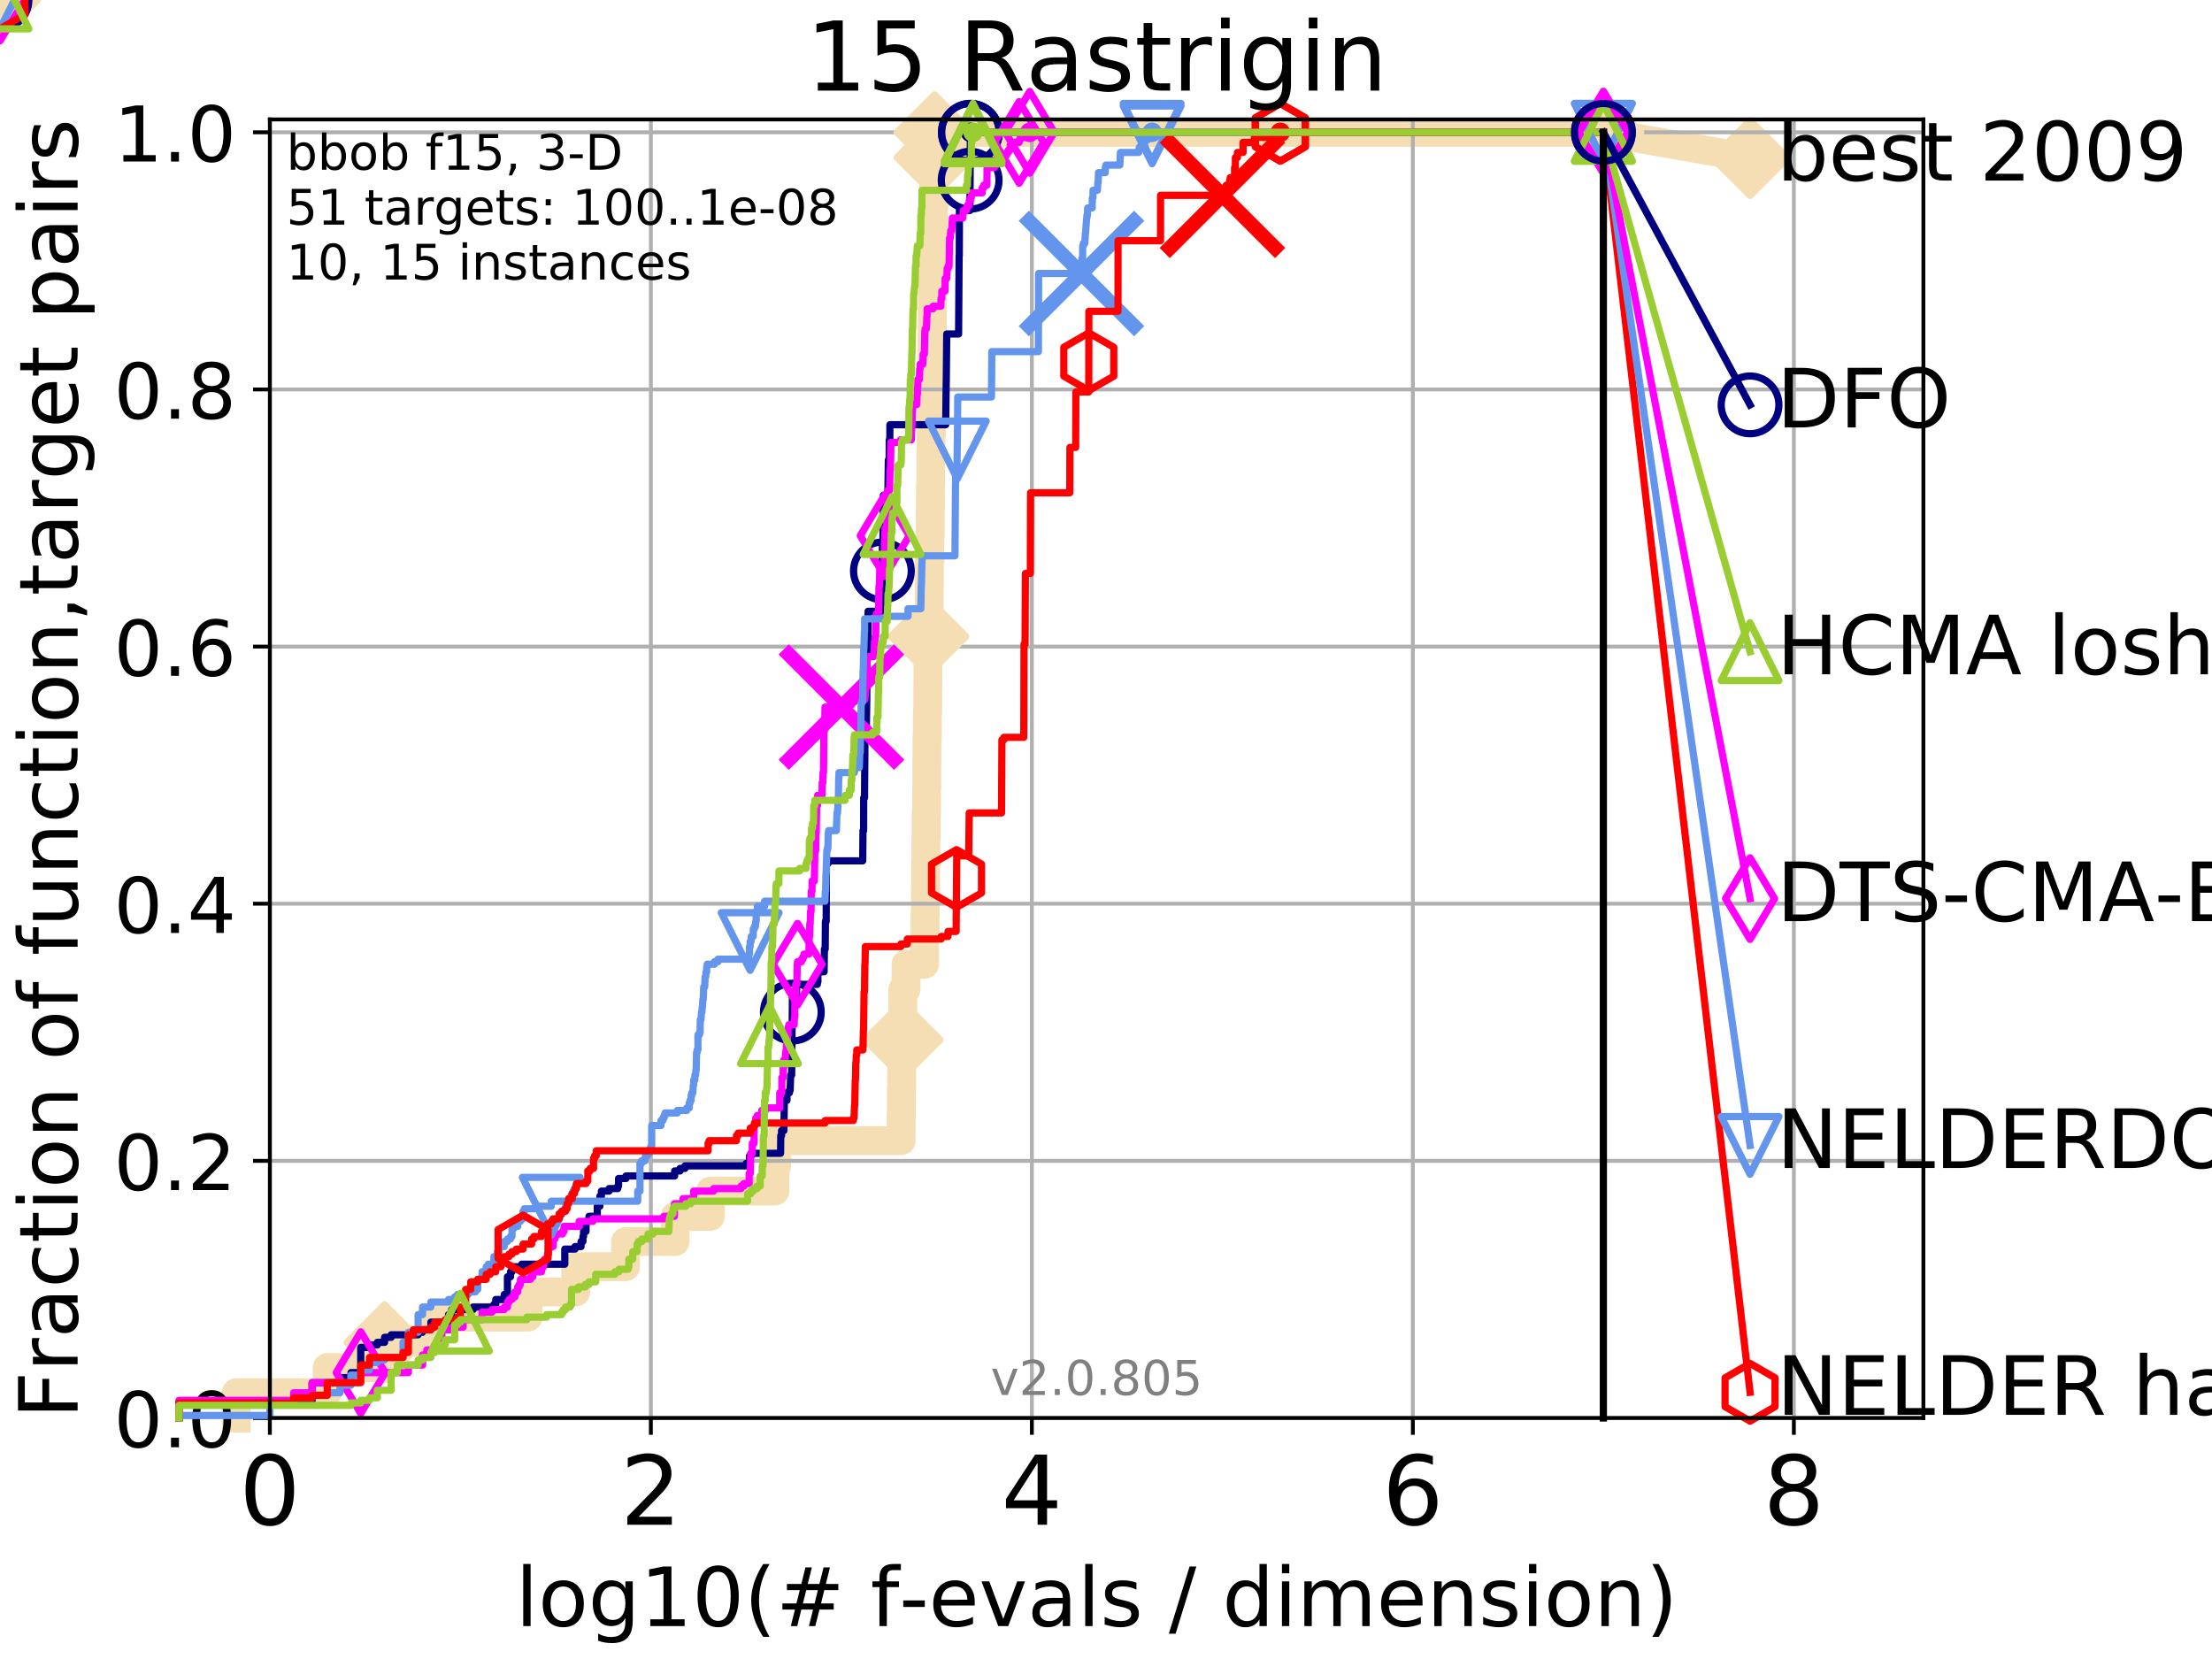 <?xml version="1.0" encoding="utf-8" standalone="no"?>
<!DOCTYPE svg PUBLIC "-//W3C//DTD SVG 1.1//EN"
  "http://www.w3.org/Graphics/SVG/1.1/DTD/svg11.dtd">
<!-- Created with matplotlib (http://matplotlib.org/) -->
<svg height="345pt" version="1.1" viewBox="0 0 460 345" width="460pt" xmlns="http://www.w3.org/2000/svg" xmlns:xlink="http://www.w3.org/1999/xlink">
 <defs>
  <style type="text/css">
*{stroke-linecap:butt;stroke-linejoin:round;}
  </style>
 </defs>
 <g id="figure_1">
  <g id="patch_1">
   <path d="M 0 345.6 
L 460.8 345.6 
L 460.8 0 
L 0 0 
z
" style="fill:#ffffff;"/>
  </g>
  <g id="axes_1">
   <g id="patch_2">
    <path d="M 56.12 294.88 
L 399.984 294.88 
L 399.984 24.84 
L 56.12 24.84 
z
" style="fill:#ffffff;"/>
   </g>
   <g id="line2d_1">
    <path d="M 49.144 294.88 
L 49.144 289.638 
L 68.046 289.638 
L 68.046 284.395 
L 79.971 284.395 
L 79.971 279.153 
L 89.599 279.153 
L 89.599 273.91 
L 109.815 273.91 
L 109.815 268.668 
L 119.729 268.668 
L 119.729 263.425 
L 130.093 263.425 
L 130.093 258.183 
L 140.387 258.183 
L 140.387 252.94 
L 147.73 252.94 
L 147.73 247.698 
L 161.139 247.698 
L 161.139 242.455 
L 161.507 242.455 
L 161.507 237.213 
L 187.398 237.213 
L 187.398 231.97 
L 187.446 231.97 
L 187.446 226.728 
L 187.512 226.728 
L 187.512 221.485 
L 187.6 221.485 
L 187.6 216.243 
L 187.691 216.243 
L 187.691 211 
L 187.743 211 
L 187.743 205.758 
L 188.42 205.758 
L 188.42 200.515 
L 192.258 200.515 
L 192.258 195.273 
L 192.357 195.273 
L 192.357 190.03 
L 192.438 190.03 
L 192.438 184.788 
L 192.473 184.788 
L 192.473 179.546 
L 192.542 179.546 
L 192.542 174.303 
L 192.603 174.303 
L 192.603 169.061 
L 192.686 169.061 
L 192.686 163.818 
L 192.741 163.818 
L 192.741 158.576 
L 192.763 158.576 
L 192.763 153.333 
L 192.847 153.333 
L 192.847 148.091 
L 192.921 148.091 
L 192.921 142.848 
L 192.97 142.848 
L 192.97 137.606 
L 193.062 137.606 
L 193.062 132.363 
L 193.162 132.363 
L 193.162 127.121 
L 193.238 127.121 
L 193.238 121.878 
L 193.277 121.878 
L 193.277 116.636 
L 193.354 116.636 
L 193.354 111.393 
L 193.456 111.393 
L 193.456 106.151 
L 193.486 106.151 
L 193.486 100.908 
L 193.544 100.908 
L 193.544 95.666 
L 193.597 95.666 
L 193.597 90.423 
L 193.696 90.423 
L 193.696 85.181 
L 193.707 85.181 
L 193.707 79.938 
L 193.775 79.938 
L 193.775 74.696 
L 193.823 74.696 
L 193.823 69.453 
L 193.87 69.453 
L 193.87 64.211 
L 193.935 64.211 
L 193.935 58.969 
L 193.947 58.969 
L 193.947 53.726 
L 194.034 53.726 
L 194.034 48.484 
L 194.111 48.484 
L 194.111 43.241 
L 194.213 43.241 
L 194.213 37.999 
L 194.252 37.999 
L 194.252 32.756 
L 194.344 32.756 
L 194.344 27.514 
L 333.43 27.514 
" style="fill:none;stroke:#f5deb3;stroke-linecap:square;stroke-width:6;"/>
   </g>
   <g id="line2d_2">
    <path d="M 0 0 
" style="fill:none;stroke:#f5deb3;stroke-linecap:square;stroke-width:6;"/>
    <defs>
     <path d="M -0 7.778 
L 7.778 0 
L 0 -7.778 
L -7.778 -0 
z
" id="mcc11452b48" style="stroke:#f5deb3;stroke-linejoin:miter;stroke-width:1.5;"/>
    </defs>
    <g>
     <use style="fill:#f5deb3;stroke:#f5deb3;stroke-linejoin:miter;stroke-width:1.5;" x="0" xlink:href="#mcc11452b48" y="0"/>
    </g>
   </g>
   <g id="line2d_3">
    <path d="M 333.43 27.514 
L 363.934 32.861 
" style="fill:none;stroke:#f5deb3;stroke-linecap:square;stroke-width:6;"/>
    <g>
     <use style="fill:#f5deb3;stroke:#f5deb3;stroke-linejoin:miter;stroke-width:1.5;" x="333.43" xlink:href="#mcc11452b48" y="27.514"/>
     <use style="fill:#f5deb3;stroke:#f5deb3;stroke-linejoin:miter;stroke-width:1.5;" x="363.934" xlink:href="#mcc11452b48" y="32.861"/>
    </g>
   </g>
   <g id="matplotlib.axis_1">
    <g id="xtick_1">
     <g id="line2d_4">
      <path clip-path="url(#pc161a32b77)" d="M 56.12 294.88 
L 56.12 24.84 
" style="fill:none;stroke:#b0b0b0;stroke-linecap:square;stroke-width:0.8;"/>
     </g>
     <g id="line2d_5">
      <defs>
       <path d="M 0 0 
L 0 3.5 
" id="m8cfeb93a1d" style="stroke:#000000;stroke-width:0.8;"/>
      </defs>
      <g>
       <use style="stroke:#000000;stroke-width:0.8;" x="56.12" xlink:href="#m8cfeb93a1d" y="294.88"/>
      </g>
     </g>
     <g id="text_1">
      <!-- 0 -->
      <defs>
       <path d="M 31.781 66.406 
Q 24.172 66.406 20.328 58.906 
Q 16.5 51.422 16.5 36.375 
Q 16.5 21.391 20.328 13.891 
Q 24.172 6.391 31.781 6.391 
Q 39.453 6.391 43.281 13.891 
Q 47.125 21.391 47.125 36.375 
Q 47.125 51.422 43.281 58.906 
Q 39.453 66.406 31.781 66.406 
z
M 31.781 74.219 
Q 44.047 74.219 50.516 64.516 
Q 56.984 54.828 56.984 36.375 
Q 56.984 17.969 50.516 8.266 
Q 44.047 -1.422 31.781 -1.422 
Q 19.531 -1.422 13.062 8.266 
Q 6.594 17.969 6.594 36.375 
Q 6.594 54.828 13.062 64.516 
Q 19.531 74.219 31.781 74.219 
z
" id="DejaVuSans-30"/>
      </defs>
      <g transform="translate(49.758 317.077)scale(0.2 -0.2)">
       <use xlink:href="#DejaVuSans-30"/>
      </g>
     </g>
    </g>
    <g id="xtick_2">
     <g id="line2d_6">
      <path clip-path="url(#pc161a32b77)" d="M 135.351 294.88 
L 135.351 24.84 
" style="fill:none;stroke:#b0b0b0;stroke-linecap:square;stroke-width:0.8;"/>
     </g>
     <g id="line2d_7">
      <g>
       <use style="stroke:#000000;stroke-width:0.8;" x="135.351" xlink:href="#m8cfeb93a1d" y="294.88"/>
      </g>
     </g>
     <g id="text_2">
      <!-- 2 -->
      <defs>
       <path d="M 19.188 8.297 
L 53.609 8.297 
L 53.609 0 
L 7.328 0 
L 7.328 8.297 
Q 12.938 14.109 22.625 23.891 
Q 32.328 33.688 34.812 36.531 
Q 39.547 41.844 41.422 45.531 
Q 43.312 49.219 43.312 52.781 
Q 43.312 58.594 39.234 62.25 
Q 35.156 65.922 28.609 65.922 
Q 23.969 65.922 18.812 64.312 
Q 13.672 62.703 7.812 59.422 
L 7.812 69.391 
Q 13.766 71.781 18.938 73 
Q 24.125 74.219 28.422 74.219 
Q 39.75 74.219 46.484 68.547 
Q 53.219 62.891 53.219 53.422 
Q 53.219 48.922 51.531 44.891 
Q 49.859 40.875 45.406 35.406 
Q 44.188 33.984 37.641 27.219 
Q 31.109 20.453 19.188 8.297 
z
" id="DejaVuSans-32"/>
      </defs>
      <g transform="translate(128.989 317.077)scale(0.2 -0.2)">
       <use xlink:href="#DejaVuSans-32"/>
      </g>
     </g>
    </g>
    <g id="xtick_3">
     <g id="line2d_8">
      <path clip-path="url(#pc161a32b77)" d="M 214.583 294.88 
L 214.583 24.84 
" style="fill:none;stroke:#b0b0b0;stroke-linecap:square;stroke-width:0.8;"/>
     </g>
     <g id="line2d_9">
      <g>
       <use style="stroke:#000000;stroke-width:0.8;" x="214.583" xlink:href="#m8cfeb93a1d" y="294.88"/>
      </g>
     </g>
     <g id="text_3">
      <!-- 4 -->
      <defs>
       <path d="M 37.797 64.312 
L 12.891 25.391 
L 37.797 25.391 
z
M 35.203 72.906 
L 47.609 72.906 
L 47.609 25.391 
L 58.016 25.391 
L 58.016 17.188 
L 47.609 17.188 
L 47.609 0 
L 37.797 0 
L 37.797 17.188 
L 4.891 17.188 
L 4.891 26.703 
z
" id="DejaVuSans-34"/>
      </defs>
      <g transform="translate(208.22 317.077)scale(0.2 -0.2)">
       <use xlink:href="#DejaVuSans-34"/>
      </g>
     </g>
    </g>
    <g id="xtick_4">
     <g id="line2d_10">
      <path clip-path="url(#pc161a32b77)" d="M 293.814 294.88 
L 293.814 24.84 
" style="fill:none;stroke:#b0b0b0;stroke-linecap:square;stroke-width:0.8;"/>
     </g>
     <g id="line2d_11">
      <g>
       <use style="stroke:#000000;stroke-width:0.8;" x="293.814" xlink:href="#m8cfeb93a1d" y="294.88"/>
      </g>
     </g>
     <g id="text_4">
      <!-- 6 -->
      <defs>
       <path d="M 33.016 40.375 
Q 26.375 40.375 22.484 35.828 
Q 18.609 31.297 18.609 23.391 
Q 18.609 15.531 22.484 10.953 
Q 26.375 6.391 33.016 6.391 
Q 39.656 6.391 43.531 10.953 
Q 47.406 15.531 47.406 23.391 
Q 47.406 31.297 43.531 35.828 
Q 39.656 40.375 33.016 40.375 
z
M 52.594 71.297 
L 52.594 62.312 
Q 48.875 64.062 45.094 64.984 
Q 41.312 65.922 37.594 65.922 
Q 27.828 65.922 22.672 59.328 
Q 17.531 52.734 16.797 39.406 
Q 19.672 43.656 24.016 45.922 
Q 28.375 48.188 33.594 48.188 
Q 44.578 48.188 50.953 41.516 
Q 57.328 34.859 57.328 23.391 
Q 57.328 12.156 50.688 5.359 
Q 44.047 -1.422 33.016 -1.422 
Q 20.359 -1.422 13.672 8.266 
Q 6.984 17.969 6.984 36.375 
Q 6.984 53.656 15.188 63.938 
Q 23.391 74.219 37.203 74.219 
Q 40.922 74.219 44.703 73.484 
Q 48.484 72.75 52.594 71.297 
z
" id="DejaVuSans-36"/>
      </defs>
      <g transform="translate(287.452 317.077)scale(0.2 -0.2)">
       <use xlink:href="#DejaVuSans-36"/>
      </g>
     </g>
    </g>
    <g id="xtick_5">
     <g id="line2d_12">
      <path clip-path="url(#pc161a32b77)" d="M 373.045 294.88 
L 373.045 24.84 
" style="fill:none;stroke:#b0b0b0;stroke-linecap:square;stroke-width:0.8;"/>
     </g>
     <g id="line2d_13">
      <g>
       <use style="stroke:#000000;stroke-width:0.8;" x="373.045" xlink:href="#m8cfeb93a1d" y="294.88"/>
      </g>
     </g>
     <g id="text_5">
      <!-- 8 -->
      <defs>
       <path d="M 31.781 34.625 
Q 24.75 34.625 20.719 30.859 
Q 16.703 27.094 16.703 20.516 
Q 16.703 13.922 20.719 10.156 
Q 24.75 6.391 31.781 6.391 
Q 38.812 6.391 42.859 10.172 
Q 46.922 13.969 46.922 20.516 
Q 46.922 27.094 42.891 30.859 
Q 38.875 34.625 31.781 34.625 
z
M 21.922 38.812 
Q 15.578 40.375 12.031 44.719 
Q 8.5 49.078 8.5 55.328 
Q 8.5 64.062 14.719 69.141 
Q 20.953 74.219 31.781 74.219 
Q 42.672 74.219 48.875 69.141 
Q 55.078 64.062 55.078 55.328 
Q 55.078 49.078 51.531 44.719 
Q 48 40.375 41.703 38.812 
Q 48.828 37.156 52.797 32.312 
Q 56.781 27.484 56.781 20.516 
Q 56.781 9.906 50.312 4.234 
Q 43.844 -1.422 31.781 -1.422 
Q 19.734 -1.422 13.25 4.234 
Q 6.781 9.906 6.781 20.516 
Q 6.781 27.484 10.781 32.312 
Q 14.797 37.156 21.922 38.812 
z
M 18.312 54.391 
Q 18.312 48.734 21.844 45.562 
Q 25.391 42.391 31.781 42.391 
Q 38.141 42.391 41.719 45.562 
Q 45.312 48.734 45.312 54.391 
Q 45.312 60.062 41.719 63.234 
Q 38.141 66.406 31.781 66.406 
Q 25.391 66.406 21.844 63.234 
Q 18.312 60.062 18.312 54.391 
z
" id="DejaVuSans-38"/>
      </defs>
      <g transform="translate(366.683 317.077)scale(0.2 -0.2)">
       <use xlink:href="#DejaVuSans-38"/>
      </g>
     </g>
    </g>
    <g id="text_6">
     <!-- log10(# f-evals / dimension) -->
     <defs>
      <path d="M 9.422 75.984 
L 18.406 75.984 
L 18.406 0 
L 9.422 0 
z
" id="DejaVuSans-6c"/>
      <path d="M 30.609 48.391 
Q 23.391 48.391 19.188 42.75 
Q 14.984 37.109 14.984 27.297 
Q 14.984 17.484 19.156 11.844 
Q 23.344 6.203 30.609 6.203 
Q 37.797 6.203 41.984 11.859 
Q 46.188 17.531 46.188 27.297 
Q 46.188 37.016 41.984 42.703 
Q 37.797 48.391 30.609 48.391 
z
M 30.609 56 
Q 42.328 56 49.016 48.375 
Q 55.719 40.766 55.719 27.297 
Q 55.719 13.875 49.016 6.219 
Q 42.328 -1.422 30.609 -1.422 
Q 18.844 -1.422 12.172 6.219 
Q 5.516 13.875 5.516 27.297 
Q 5.516 40.766 12.172 48.375 
Q 18.844 56 30.609 56 
z
" id="DejaVuSans-6f"/>
      <path d="M 45.406 27.984 
Q 45.406 37.75 41.375 43.109 
Q 37.359 48.484 30.078 48.484 
Q 22.859 48.484 18.828 43.109 
Q 14.797 37.75 14.797 27.984 
Q 14.797 18.266 18.828 12.891 
Q 22.859 7.516 30.078 7.516 
Q 37.359 7.516 41.375 12.891 
Q 45.406 18.266 45.406 27.984 
z
M 54.391 6.781 
Q 54.391 -7.172 48.188 -13.984 
Q 42 -20.797 29.203 -20.797 
Q 24.469 -20.797 20.266 -20.094 
Q 16.062 -19.391 12.109 -17.922 
L 12.109 -9.188 
Q 16.062 -11.328 19.922 -12.344 
Q 23.781 -13.375 27.781 -13.375 
Q 36.625 -13.375 41.016 -8.766 
Q 45.406 -4.156 45.406 5.172 
L 45.406 9.625 
Q 42.625 4.781 38.281 2.391 
Q 33.938 0 27.875 0 
Q 17.828 0 11.672 7.656 
Q 5.516 15.328 5.516 27.984 
Q 5.516 40.672 11.672 48.328 
Q 17.828 56 27.875 56 
Q 33.938 56 38.281 53.609 
Q 42.625 51.219 45.406 46.391 
L 45.406 54.688 
L 54.391 54.688 
z
" id="DejaVuSans-67"/>
      <path d="M 12.406 8.297 
L 28.516 8.297 
L 28.516 63.922 
L 10.984 60.406 
L 10.984 69.391 
L 28.422 72.906 
L 38.281 72.906 
L 38.281 8.297 
L 54.391 8.297 
L 54.391 0 
L 12.406 0 
z
" id="DejaVuSans-31"/>
      <path d="M 31 75.875 
Q 24.469 64.656 21.281 53.656 
Q 18.109 42.672 18.109 31.391 
Q 18.109 20.125 21.312 9.062 
Q 24.516 -2 31 -13.188 
L 23.188 -13.188 
Q 15.875 -1.703 12.234 9.375 
Q 8.594 20.453 8.594 31.391 
Q 8.594 42.281 12.203 53.312 
Q 15.828 64.359 23.188 75.875 
z
" id="DejaVuSans-28"/>
      <path d="M 51.125 44 
L 36.922 44 
L 32.812 27.688 
L 47.125 27.688 
z
M 43.797 71.781 
L 38.719 51.516 
L 52.984 51.516 
L 58.109 71.781 
L 65.922 71.781 
L 60.891 51.516 
L 76.125 51.516 
L 76.125 44 
L 58.984 44 
L 54.984 27.688 
L 70.516 27.688 
L 70.516 20.219 
L 53.078 20.219 
L 48 0 
L 40.188 0 
L 45.219 20.219 
L 30.906 20.219 
L 25.875 0 
L 18.016 0 
L 23.094 20.219 
L 7.719 20.219 
L 7.719 27.688 
L 24.906 27.688 
L 29 44 
L 13.281 44 
L 13.281 51.516 
L 30.906 51.516 
L 35.891 71.781 
z
" id="DejaVuSans-23"/>
      <path id="DejaVuSans-20"/>
      <path d="M 37.109 75.984 
L 37.109 68.5 
L 28.516 68.5 
Q 23.688 68.5 21.797 66.547 
Q 19.922 64.594 19.922 59.516 
L 19.922 54.688 
L 34.719 54.688 
L 34.719 47.703 
L 19.922 47.703 
L 19.922 0 
L 10.891 0 
L 10.891 47.703 
L 2.297 47.703 
L 2.297 54.688 
L 10.891 54.688 
L 10.891 58.5 
Q 10.891 67.625 15.141 71.797 
Q 19.391 75.984 28.609 75.984 
z
" id="DejaVuSans-66"/>
      <path d="M 4.891 31.391 
L 31.203 31.391 
L 31.203 23.391 
L 4.891 23.391 
z
" id="DejaVuSans-2d"/>
      <path d="M 56.203 29.594 
L 56.203 25.203 
L 14.891 25.203 
Q 15.484 15.922 20.484 11.062 
Q 25.484 6.203 34.422 6.203 
Q 39.594 6.203 44.453 7.469 
Q 49.312 8.734 54.109 11.281 
L 54.109 2.781 
Q 49.266 0.734 44.188 -0.344 
Q 39.109 -1.422 33.891 -1.422 
Q 20.797 -1.422 13.156 6.188 
Q 5.516 13.812 5.516 26.812 
Q 5.516 40.234 12.766 48.109 
Q 20.016 56 32.328 56 
Q 43.359 56 49.781 48.891 
Q 56.203 41.797 56.203 29.594 
z
M 47.219 32.234 
Q 47.125 39.594 43.094 43.984 
Q 39.062 48.391 32.422 48.391 
Q 24.906 48.391 20.391 44.141 
Q 15.875 39.891 15.188 32.172 
z
" id="DejaVuSans-65"/>
      <path d="M 2.984 54.688 
L 12.5 54.688 
L 29.594 8.797 
L 46.688 54.688 
L 56.203 54.688 
L 35.688 0 
L 23.484 0 
z
" id="DejaVuSans-76"/>
      <path d="M 34.281 27.484 
Q 23.391 27.484 19.188 25 
Q 14.984 22.516 14.984 16.5 
Q 14.984 11.719 18.141 8.906 
Q 21.297 6.109 26.703 6.109 
Q 34.188 6.109 38.703 11.406 
Q 43.219 16.703 43.219 25.484 
L 43.219 27.484 
z
M 52.203 31.203 
L 52.203 0 
L 43.219 0 
L 43.219 8.297 
Q 40.141 3.328 35.547 0.953 
Q 30.953 -1.422 24.312 -1.422 
Q 15.922 -1.422 10.953 3.297 
Q 6 8.016 6 15.922 
Q 6 25.141 12.172 29.828 
Q 18.359 34.516 30.609 34.516 
L 43.219 34.516 
L 43.219 35.406 
Q 43.219 41.609 39.141 45 
Q 35.062 48.391 27.688 48.391 
Q 23 48.391 18.547 47.266 
Q 14.109 46.141 10.016 43.891 
L 10.016 52.203 
Q 14.938 54.109 19.578 55.047 
Q 24.219 56 28.609 56 
Q 40.484 56 46.344 49.844 
Q 52.203 43.703 52.203 31.203 
z
" id="DejaVuSans-61"/>
      <path d="M 44.281 53.078 
L 44.281 44.578 
Q 40.484 46.531 36.375 47.5 
Q 32.281 48.484 27.875 48.484 
Q 21.188 48.484 17.844 46.438 
Q 14.5 44.391 14.5 40.281 
Q 14.5 37.156 16.891 35.375 
Q 19.281 33.594 26.516 31.984 
L 29.594 31.297 
Q 39.156 29.25 43.188 25.516 
Q 47.219 21.781 47.219 15.094 
Q 47.219 7.469 41.188 3.016 
Q 35.156 -1.422 24.609 -1.422 
Q 20.219 -1.422 15.453 -0.562 
Q 10.688 0.297 5.422 2 
L 5.422 11.281 
Q 10.406 8.688 15.234 7.391 
Q 20.062 6.109 24.812 6.109 
Q 31.156 6.109 34.562 8.281 
Q 37.984 10.453 37.984 14.406 
Q 37.984 18.062 35.516 20.016 
Q 33.062 21.969 24.703 23.781 
L 21.578 24.516 
Q 13.234 26.266 9.516 29.906 
Q 5.812 33.547 5.812 39.891 
Q 5.812 47.609 11.281 51.797 
Q 16.75 56 26.812 56 
Q 31.781 56 36.172 55.266 
Q 40.578 54.547 44.281 53.078 
z
" id="DejaVuSans-73"/>
      <path d="M 25.391 72.906 
L 33.688 72.906 
L 8.297 -9.281 
L 0 -9.281 
z
" id="DejaVuSans-2f"/>
      <path d="M 45.406 46.391 
L 45.406 75.984 
L 54.391 75.984 
L 54.391 0 
L 45.406 0 
L 45.406 8.203 
Q 42.578 3.328 38.25 0.953 
Q 33.938 -1.422 27.875 -1.422 
Q 17.969 -1.422 11.734 6.484 
Q 5.516 14.406 5.516 27.297 
Q 5.516 40.188 11.734 48.094 
Q 17.969 56 27.875 56 
Q 33.938 56 38.25 53.625 
Q 42.578 51.266 45.406 46.391 
z
M 14.797 27.297 
Q 14.797 17.391 18.875 11.75 
Q 22.953 6.109 30.078 6.109 
Q 37.203 6.109 41.297 11.75 
Q 45.406 17.391 45.406 27.297 
Q 45.406 37.203 41.297 42.844 
Q 37.203 48.484 30.078 48.484 
Q 22.953 48.484 18.875 42.844 
Q 14.797 37.203 14.797 27.297 
z
" id="DejaVuSans-64"/>
      <path d="M 9.422 54.688 
L 18.406 54.688 
L 18.406 0 
L 9.422 0 
z
M 9.422 75.984 
L 18.406 75.984 
L 18.406 64.594 
L 9.422 64.594 
z
" id="DejaVuSans-69"/>
      <path d="M 52 44.188 
Q 55.375 50.25 60.062 53.125 
Q 64.75 56 71.094 56 
Q 79.641 56 84.281 50.016 
Q 88.922 44.047 88.922 33.016 
L 88.922 0 
L 79.891 0 
L 79.891 32.719 
Q 79.891 40.578 77.094 44.375 
Q 74.312 48.188 68.609 48.188 
Q 61.625 48.188 57.562 43.547 
Q 53.516 38.922 53.516 30.906 
L 53.516 0 
L 44.484 0 
L 44.484 32.719 
Q 44.484 40.625 41.703 44.406 
Q 38.922 48.188 33.109 48.188 
Q 26.219 48.188 22.156 43.531 
Q 18.109 38.875 18.109 30.906 
L 18.109 0 
L 9.078 0 
L 9.078 54.688 
L 18.109 54.688 
L 18.109 46.188 
Q 21.188 51.219 25.484 53.609 
Q 29.781 56 35.688 56 
Q 41.656 56 45.828 52.969 
Q 50 49.953 52 44.188 
z
" id="DejaVuSans-6d"/>
      <path d="M 54.891 33.016 
L 54.891 0 
L 45.906 0 
L 45.906 32.719 
Q 45.906 40.484 42.875 44.328 
Q 39.844 48.188 33.797 48.188 
Q 26.516 48.188 22.312 43.547 
Q 18.109 38.922 18.109 30.906 
L 18.109 0 
L 9.078 0 
L 9.078 54.688 
L 18.109 54.688 
L 18.109 46.188 
Q 21.344 51.125 25.703 53.562 
Q 30.078 56 35.797 56 
Q 45.219 56 50.047 50.172 
Q 54.891 44.344 54.891 33.016 
z
" id="DejaVuSans-6e"/>
      <path d="M 8.016 75.875 
L 15.828 75.875 
Q 23.141 64.359 26.781 53.312 
Q 30.422 42.281 30.422 31.391 
Q 30.422 20.453 26.781 9.375 
Q 23.141 -1.703 15.828 -13.188 
L 8.016 -13.188 
Q 14.5 -2 17.703 9.062 
Q 20.906 20.125 20.906 31.391 
Q 20.906 42.672 17.703 53.656 
Q 14.5 64.656 8.016 75.875 
z
" id="DejaVuSans-29"/>
     </defs>
     <g transform="translate(107.211 338.154)scale(0.17 -0.17)">
      <use xlink:href="#DejaVuSans-6c"/>
      <use x="27.783" xlink:href="#DejaVuSans-6f"/>
      <use x="88.965" xlink:href="#DejaVuSans-67"/>
      <use x="152.441" xlink:href="#DejaVuSans-31"/>
      <use x="216.064" xlink:href="#DejaVuSans-30"/>
      <use x="279.688" xlink:href="#DejaVuSans-28"/>
      <use x="318.701" xlink:href="#DejaVuSans-23"/>
      <use x="402.49" xlink:href="#DejaVuSans-20"/>
      <use x="434.277" xlink:href="#DejaVuSans-66"/>
      <use x="469.404" xlink:href="#DejaVuSans-2d"/>
      <use x="505.488" xlink:href="#DejaVuSans-65"/>
      <use x="567.012" xlink:href="#DejaVuSans-76"/>
      <use x="626.191" xlink:href="#DejaVuSans-61"/>
      <use x="687.471" xlink:href="#DejaVuSans-6c"/>
      <use x="715.254" xlink:href="#DejaVuSans-73"/>
      <use x="767.354" xlink:href="#DejaVuSans-20"/>
      <use x="799.141" xlink:href="#DejaVuSans-2f"/>
      <use x="832.832" xlink:href="#DejaVuSans-20"/>
      <use x="864.619" xlink:href="#DejaVuSans-64"/>
      <use x="928.096" xlink:href="#DejaVuSans-69"/>
      <use x="955.879" xlink:href="#DejaVuSans-6d"/>
      <use x="1053.291" xlink:href="#DejaVuSans-65"/>
      <use x="1114.814" xlink:href="#DejaVuSans-6e"/>
      <use x="1178.193" xlink:href="#DejaVuSans-73"/>
      <use x="1230.293" xlink:href="#DejaVuSans-69"/>
      <use x="1258.076" xlink:href="#DejaVuSans-6f"/>
      <use x="1319.258" xlink:href="#DejaVuSans-6e"/>
      <use x="1382.637" xlink:href="#DejaVuSans-29"/>
     </g>
    </g>
   </g>
   <g id="matplotlib.axis_2">
    <g id="ytick_1">
     <g id="line2d_14">
      <path clip-path="url(#pc161a32b77)" d="M 56.12 294.88 
L 399.984 294.88 
" style="fill:none;stroke:#b0b0b0;stroke-linecap:square;stroke-width:0.8;"/>
     </g>
     <g id="line2d_15">
      <defs>
       <path d="M 0 0 
L -3.5 0 
" id="m7b004ba8c2" style="stroke:#000000;stroke-width:0.8;"/>
      </defs>
      <g>
       <use style="stroke:#000000;stroke-width:0.8;" x="56.12" xlink:href="#m7b004ba8c2" y="294.88"/>
      </g>
     </g>
     <g id="text_7">
      <!-- 0.0 -->
      <defs>
       <path d="M 10.688 12.406 
L 21 12.406 
L 21 0 
L 10.688 0 
z
" id="DejaVuSans-2e"/>
      </defs>
      <g transform="translate(23.675 300.959)scale(0.16 -0.16)">
       <use xlink:href="#DejaVuSans-30"/>
       <use x="63.623" xlink:href="#DejaVuSans-2e"/>
       <use x="95.41" xlink:href="#DejaVuSans-30"/>
      </g>
     </g>
    </g>
    <g id="ytick_2">
     <g id="line2d_16">
      <path clip-path="url(#pc161a32b77)" d="M 56.12 241.407 
L 399.984 241.407 
" style="fill:none;stroke:#b0b0b0;stroke-linecap:square;stroke-width:0.8;"/>
     </g>
     <g id="line2d_17">
      <g>
       <use style="stroke:#000000;stroke-width:0.8;" x="56.12" xlink:href="#m7b004ba8c2" y="241.407"/>
      </g>
     </g>
     <g id="text_8">
      <!-- 0.2 -->
      <g transform="translate(23.675 247.485)scale(0.16 -0.16)">
       <use xlink:href="#DejaVuSans-30"/>
       <use x="63.623" xlink:href="#DejaVuSans-2e"/>
       <use x="95.41" xlink:href="#DejaVuSans-32"/>
      </g>
     </g>
    </g>
    <g id="ytick_3">
     <g id="line2d_18">
      <path clip-path="url(#pc161a32b77)" d="M 56.12 187.933 
L 399.984 187.933 
" style="fill:none;stroke:#b0b0b0;stroke-linecap:square;stroke-width:0.8;"/>
     </g>
     <g id="line2d_19">
      <g>
       <use style="stroke:#000000;stroke-width:0.8;" x="56.12" xlink:href="#m7b004ba8c2" y="187.933"/>
      </g>
     </g>
     <g id="text_9">
      <!-- 0.4 -->
      <g transform="translate(23.675 194.012)scale(0.16 -0.16)">
       <use xlink:href="#DejaVuSans-30"/>
       <use x="63.623" xlink:href="#DejaVuSans-2e"/>
       <use x="95.41" xlink:href="#DejaVuSans-34"/>
      </g>
     </g>
    </g>
    <g id="ytick_4">
     <g id="line2d_20">
      <path clip-path="url(#pc161a32b77)" d="M 56.12 134.46 
L 399.984 134.46 
" style="fill:none;stroke:#b0b0b0;stroke-linecap:square;stroke-width:0.8;"/>
     </g>
     <g id="line2d_21">
      <g>
       <use style="stroke:#000000;stroke-width:0.8;" x="56.12" xlink:href="#m7b004ba8c2" y="134.46"/>
      </g>
     </g>
     <g id="text_10">
      <!-- 0.6 -->
      <g transform="translate(23.675 140.539)scale(0.16 -0.16)">
       <use xlink:href="#DejaVuSans-30"/>
       <use x="63.623" xlink:href="#DejaVuSans-2e"/>
       <use x="95.41" xlink:href="#DejaVuSans-36"/>
      </g>
     </g>
    </g>
    <g id="ytick_5">
     <g id="line2d_22">
      <path clip-path="url(#pc161a32b77)" d="M 56.12 80.987 
L 399.984 80.987 
" style="fill:none;stroke:#b0b0b0;stroke-linecap:square;stroke-width:0.8;"/>
     </g>
     <g id="line2d_23">
      <g>
       <use style="stroke:#000000;stroke-width:0.8;" x="56.12" xlink:href="#m7b004ba8c2" y="80.987"/>
      </g>
     </g>
     <g id="text_11">
      <!-- 0.8 -->
      <g transform="translate(23.675 87.066)scale(0.16 -0.16)">
       <use xlink:href="#DejaVuSans-30"/>
       <use x="63.623" xlink:href="#DejaVuSans-2e"/>
       <use x="95.41" xlink:href="#DejaVuSans-38"/>
      </g>
     </g>
    </g>
    <g id="ytick_6">
     <g id="line2d_24">
      <path clip-path="url(#pc161a32b77)" d="M 56.12 27.514 
L 399.984 27.514 
" style="fill:none;stroke:#b0b0b0;stroke-linecap:square;stroke-width:0.8;"/>
     </g>
     <g id="line2d_25">
      <g>
       <use style="stroke:#000000;stroke-width:0.8;" x="56.12" xlink:href="#m7b004ba8c2" y="27.514"/>
      </g>
     </g>
     <g id="text_12">
      <!-- 1.0 -->
      <g transform="translate(23.675 33.592)scale(0.16 -0.16)">
       <use xlink:href="#DejaVuSans-31"/>
       <use x="63.623" xlink:href="#DejaVuSans-2e"/>
       <use x="95.41" xlink:href="#DejaVuSans-30"/>
      </g>
     </g>
    </g>
    <g id="text_13">
     <!-- Fraction of function,target pairs -->
     <defs>
      <path d="M 9.812 72.906 
L 51.703 72.906 
L 51.703 64.594 
L 19.672 64.594 
L 19.672 43.109 
L 48.578 43.109 
L 48.578 34.812 
L 19.672 34.812 
L 19.672 0 
L 9.812 0 
z
" id="DejaVuSans-46"/>
      <path d="M 41.109 46.297 
Q 39.594 47.172 37.812 47.578 
Q 36.031 48 33.891 48 
Q 26.266 48 22.188 43.047 
Q 18.109 38.094 18.109 28.812 
L 18.109 0 
L 9.078 0 
L 9.078 54.688 
L 18.109 54.688 
L 18.109 46.188 
Q 20.953 51.172 25.484 53.578 
Q 30.031 56 36.531 56 
Q 37.453 56 38.578 55.875 
Q 39.703 55.766 41.062 55.516 
z
" id="DejaVuSans-72"/>
      <path d="M 48.781 52.594 
L 48.781 44.188 
Q 44.969 46.297 41.141 47.344 
Q 37.312 48.391 33.406 48.391 
Q 24.656 48.391 19.812 42.844 
Q 14.984 37.312 14.984 27.297 
Q 14.984 17.281 19.812 11.734 
Q 24.656 6.203 33.406 6.203 
Q 37.312 6.203 41.141 7.25 
Q 44.969 8.297 48.781 10.406 
L 48.781 2.094 
Q 45.016 0.344 40.984 -0.531 
Q 36.969 -1.422 32.422 -1.422 
Q 20.062 -1.422 12.781 6.344 
Q 5.516 14.109 5.516 27.297 
Q 5.516 40.672 12.859 48.328 
Q 20.219 56 33.016 56 
Q 37.156 56 41.109 55.141 
Q 45.062 54.297 48.781 52.594 
z
" id="DejaVuSans-63"/>
      <path d="M 18.312 70.219 
L 18.312 54.688 
L 36.812 54.688 
L 36.812 47.703 
L 18.312 47.703 
L 18.312 18.016 
Q 18.312 11.328 20.141 9.422 
Q 21.969 7.516 27.594 7.516 
L 36.812 7.516 
L 36.812 0 
L 27.594 0 
Q 17.188 0 13.234 3.875 
Q 9.281 7.766 9.281 18.016 
L 9.281 47.703 
L 2.688 47.703 
L 2.688 54.688 
L 9.281 54.688 
L 9.281 70.219 
z
" id="DejaVuSans-74"/>
      <path d="M 8.5 21.578 
L 8.5 54.688 
L 17.484 54.688 
L 17.484 21.922 
Q 17.484 14.156 20.5 10.266 
Q 23.531 6.391 29.594 6.391 
Q 36.859 6.391 41.078 11.031 
Q 45.312 15.672 45.312 23.688 
L 45.312 54.688 
L 54.297 54.688 
L 54.297 0 
L 45.312 0 
L 45.312 8.406 
Q 42.047 3.422 37.719 1 
Q 33.406 -1.422 27.688 -1.422 
Q 18.266 -1.422 13.375 4.438 
Q 8.5 10.297 8.5 21.578 
z
M 31.109 56 
z
" id="DejaVuSans-75"/>
      <path d="M 11.719 12.406 
L 22.016 12.406 
L 22.016 4 
L 14.016 -11.625 
L 7.719 -11.625 
L 11.719 4 
z
" id="DejaVuSans-2c"/>
      <path d="M 18.109 8.203 
L 18.109 -20.797 
L 9.078 -20.797 
L 9.078 54.688 
L 18.109 54.688 
L 18.109 46.391 
Q 20.953 51.266 25.266 53.625 
Q 29.594 56 35.594 56 
Q 45.562 56 51.781 48.094 
Q 58.016 40.188 58.016 27.297 
Q 58.016 14.406 51.781 6.484 
Q 45.562 -1.422 35.594 -1.422 
Q 29.594 -1.422 25.266 0.953 
Q 20.953 3.328 18.109 8.203 
z
M 48.688 27.297 
Q 48.688 37.203 44.609 42.844 
Q 40.531 48.484 33.406 48.484 
Q 26.266 48.484 22.188 42.844 
Q 18.109 37.203 18.109 27.297 
Q 18.109 17.391 22.188 11.75 
Q 26.266 6.109 33.406 6.109 
Q 40.531 6.109 44.609 11.75 
Q 48.688 17.391 48.688 27.297 
z
" id="DejaVuSans-70"/>
     </defs>
     <g transform="translate(16.14 294.999)rotate(-90)scale(0.17 -0.17)">
      <use xlink:href="#DejaVuSans-46"/>
      <use x="57.41" xlink:href="#DejaVuSans-72"/>
      <use x="98.523" xlink:href="#DejaVuSans-61"/>
      <use x="159.803" xlink:href="#DejaVuSans-63"/>
      <use x="214.783" xlink:href="#DejaVuSans-74"/>
      <use x="253.992" xlink:href="#DejaVuSans-69"/>
      <use x="281.775" xlink:href="#DejaVuSans-6f"/>
      <use x="342.957" xlink:href="#DejaVuSans-6e"/>
      <use x="406.336" xlink:href="#DejaVuSans-20"/>
      <use x="438.123" xlink:href="#DejaVuSans-6f"/>
      <use x="499.305" xlink:href="#DejaVuSans-66"/>
      <use x="534.51" xlink:href="#DejaVuSans-20"/>
      <use x="566.297" xlink:href="#DejaVuSans-66"/>
      <use x="601.502" xlink:href="#DejaVuSans-75"/>
      <use x="664.881" xlink:href="#DejaVuSans-6e"/>
      <use x="728.26" xlink:href="#DejaVuSans-63"/>
      <use x="783.24" xlink:href="#DejaVuSans-74"/>
      <use x="822.449" xlink:href="#DejaVuSans-69"/>
      <use x="850.232" xlink:href="#DejaVuSans-6f"/>
      <use x="911.414" xlink:href="#DejaVuSans-6e"/>
      <use x="974.793" xlink:href="#DejaVuSans-2c"/>
      <use x="1006.58" xlink:href="#DejaVuSans-74"/>
      <use x="1045.789" xlink:href="#DejaVuSans-61"/>
      <use x="1107.068" xlink:href="#DejaVuSans-72"/>
      <use x="1148.166" xlink:href="#DejaVuSans-67"/>
      <use x="1211.643" xlink:href="#DejaVuSans-65"/>
      <use x="1273.166" xlink:href="#DejaVuSans-74"/>
      <use x="1312.375" xlink:href="#DejaVuSans-20"/>
      <use x="1344.162" xlink:href="#DejaVuSans-70"/>
      <use x="1407.639" xlink:href="#DejaVuSans-61"/>
      <use x="1468.918" xlink:href="#DejaVuSans-69"/>
      <use x="1496.701" xlink:href="#DejaVuSans-72"/>
      <use x="1537.814" xlink:href="#DejaVuSans-73"/>
     </g>
    </g>
   </g>
   <g id="line2d_26">
    <defs>
     <path d="M 0 1.5 
C 0.398 1.5 0.779 1.342 1.061 1.061 
C 1.342 0.779 1.5 0.398 1.5 0 
C 1.5 -0.398 1.342 -0.779 1.061 -1.061 
C 0.779 -1.342 0.398 -1.5 0 -1.5 
C -0.398 -1.5 -0.779 -1.342 -1.061 -1.061 
C -1.342 -0.779 -1.5 -0.398 -1.5 0 
C -1.5 0.398 -1.342 0.779 -1.061 1.061 
C -0.779 1.342 -0.398 1.5 0 1.5 
z
" id="ma2a057552c" style="stroke:#f5deb3;"/>
    </defs>
    <g>
     <use style="fill:#f5deb3;stroke:#f5deb3;" x="194.344" xlink:href="#ma2a057552c" y="27.514"/>
     <use style="fill:#f5deb3;stroke:#f5deb3;" x="194.344" xlink:href="#ma2a057552c" y="27.514"/>
    </g>
   </g>
   <g id="line2d_27">
    <g>
     <use style="fill:#f5deb3;stroke:#f5deb3;stroke-linejoin:miter;stroke-width:1.5;" x="79.971" xlink:href="#mcc11452b48" y="279.153"/>
     <use style="fill:#f5deb3;stroke:#f5deb3;stroke-linejoin:miter;stroke-width:1.5;" x="187.691" xlink:href="#mcc11452b48" y="216.243"/>
     <use style="fill:#f5deb3;stroke:#f5deb3;stroke-linejoin:miter;stroke-width:1.5;" x="193.062" xlink:href="#mcc11452b48" y="132.363"/>
     <use style="fill:#f5deb3;stroke:#f5deb3;stroke-linejoin:miter;stroke-width:1.5;" x="194.344" xlink:href="#mcc11452b48" y="32.756"/>
     <use style="fill:#f5deb3;stroke:#f5deb3;stroke-linejoin:miter;stroke-width:1.5;" x="194.344" xlink:href="#mcc11452b48" y="27.514"/>
     <use style="fill:#f5deb3;stroke:#f5deb3;stroke-linejoin:miter;stroke-width:1.5;" x="333.43" xlink:href="#mcc11452b48" y="27.514"/>
    </g>
   </g>
   <g id="line2d_28">
    <defs>
     <path d="M 0 1.5 
C 0.398 1.5 0.779 1.342 1.061 1.061 
C 1.342 0.779 1.5 0.398 1.5 0 
C 1.5 -0.398 1.342 -0.779 1.061 -1.061 
C 0.779 -1.342 0.398 -1.5 0 -1.5 
C -0.398 -1.5 -0.779 -1.342 -1.061 -1.061 
C -1.342 -0.779 -1.5 -0.398 -1.5 0 
C -1.5 0.398 -1.342 0.779 -1.061 1.061 
C -0.779 1.342 -0.398 1.5 0 1.5 
z
" id="mcc81df6884" style="stroke:#000080;"/>
    </defs>
    <g>
     <use style="fill:#000080;stroke:#000080;" x="201.801" xlink:href="#mcc81df6884" y="27.514"/>
     <use style="fill:#000080;stroke:#000080;" x="201.801" xlink:href="#mcc81df6884" y="27.514"/>
    </g>
   </g>
   <g id="line2d_29">
    <path d="M 37.219 294.88 
L 37.219 291.735 
L 61.07 291.735 
L 61.07 291.21 
L 64.909 291.21 
L 64.909 287.541 
L 70.698 287.541 
L 70.698 286.492 
L 72.995 286.492 
L 72.995 285.444 
L 75.021 285.444 
L 75.021 280.201 
L 76.834 280.201 
L 76.834 279.677 
L 78.474 279.677 
L 78.474 279.153 
L 79.971 279.153 
L 79.971 278.104 
L 81.348 278.104 
L 81.348 277.58 
L 86.947 277.58 
L 86.947 277.056 
L 87.877 277.056 
L 87.877 276.531 
L 89.599 276.531 
L 89.599 274.959 
L 93.274 274.959 
L 93.274 273.386 
L 93.923 273.386 
L 93.923 272.337 
L 98.388 272.337 
L 98.388 271.813 
L 102.712 271.813 
L 102.712 271.289 
L 103.09 271.289 
L 103.09 270.24 
L 104.865 270.24 
L 104.865 269.192 
L 105.527 269.192 
L 105.527 265.522 
L 106.164 265.522 
L 106.164 264.474 
L 106.474 264.474 
L 106.474 263.425 
L 108.501 263.425 
L 108.501 262.901 
L 117.452 262.901 
L 117.452 259.755 
L 119.587 259.755 
L 119.587 259.231 
L 120.831 259.231 
L 120.831 258.183 
L 121.226 258.183 
L 121.226 257.134 
L 121.356 257.134 
L 121.356 256.086 
L 121.866 256.086 
L 121.866 253.989 
L 122.483 253.989 
L 122.483 252.94 
L 124.211 252.94 
L 124.211 250.843 
L 124.75 250.843 
L 124.75 248.746 
L 125.066 248.746 
L 125.066 247.698 
L 126.658 247.698 
L 126.658 247.173 
L 128.461 247.173 
L 128.461 246.649 
L 128.632 246.649 
L 128.632 245.076 
L 130.171 245.076 
L 130.171 244.552 
L 140.301 244.552 
L 140.301 243.504 
L 141.425 243.504 
L 141.425 242.979 
L 142.442 242.979 
L 142.442 242.455 
L 155.183 242.455 
L 155.183 241.931 
L 155.875 241.931 
L 155.875 240.358 
L 156.22 240.358 
L 156.22 239.834 
L 162.327 239.834 
L 162.363 236.164 
L 162.529 236.164 
L 162.529 235.116 
L 163.019 235.116 
L 163.11 228.825 
L 163.661 228.825 
L 163.661 227.252 
L 164.163 227.252 
L 164.163 226.728 
L 164.323 226.728 
L 164.419 223.582 
L 164.629 223.582 
L 164.723 212.573 
L 164.744 212.573 
L 164.796 206.806 
L 165.654 206.806 
L 165.654 204.709 
L 169.972 204.709 
L 169.972 204.185 
L 170.086 204.185 
L 170.086 202.088 
L 171.377 202.088 
L 171.44 197.37 
L 171.602 197.37 
L 171.65 191.603 
L 171.81 191.603 
L 171.858 179.546 
L 172.225 179.546 
L 172.225 179.021 
L 179.406 179.021 
L 179.463 172.73 
L 179.595 172.73 
L 179.608 165.915 
L 179.783 165.915 
L 179.878 152.809 
L 180.143 152.809 
L 180.249 145.469 
L 180.257 145.469 
L 180.27 135.509 
L 180.408 135.509 
L 180.513 132.363 
L 180.529 132.363 
L 180.529 127.121 
L 183.302 127.121 
L 183.401 123.451 
L 183.45 123.451 
L 183.503 112.442 
L 183.614 112.442 
L 183.704 103.005 
L 184.634 103.005 
L 184.739 95.666 
L 184.907 95.666 
L 184.926 91.472 
L 185.048 91.472 
L 185.061 88.326 
L 196.664 88.326 
L 196.771 79.414 
L 196.781 79.414 
L 196.882 69.453 
L 199.347 69.453 
L 199.453 53.202 
L 199.487 53.202 
L 199.52 43.765 
L 201.698 43.765 
L 201.801 27.514 
L 333.43 27.514 
L 333.43 27.514 
" style="fill:none;stroke:#000080;stroke-linecap:square;stroke-width:1.5;"/>
   </g>
   <g id="line2d_30">
    <defs>
     <path d="M 0 6 
C 1.591 6 3.117 5.368 4.243 4.243 
C 5.368 3.117 6 1.591 6 0 
C 6 -1.591 5.368 -3.117 4.243 -4.243 
C 3.117 -5.368 1.591 -6 0 -6 
C -1.591 -6 -3.117 -5.368 -4.243 -4.243 
C -5.368 -3.117 -6 -1.591 -6 0 
C -6 1.591 -5.368 3.117 -4.243 4.243 
C -3.117 5.368 -1.591 6 0 6 
z
" id="m277bafe898" style="stroke:#000080;stroke-width:1.5;"/>
    </defs>
    <g>
     <use style="fill:none;stroke:#000080;stroke-width:1.5;" x="164.775" xlink:href="#m277bafe898" y="210.476"/>
     <use style="fill:none;stroke:#000080;stroke-width:1.5;" x="183.503" xlink:href="#m277bafe898" y="118.733"/>
     <use style="fill:none;stroke:#000080;stroke-width:1.5;" x="201.752" xlink:href="#m277bafe898" y="37.474"/>
     <use style="fill:none;stroke:#000080;stroke-width:1.5;" x="201.801" xlink:href="#m277bafe898" y="27.514"/>
     <use style="fill:none;stroke:#000080;stroke-width:1.5;" x="201.801" xlink:href="#m277bafe898" y="27.514"/>
     <use style="fill:none;stroke:#000080;stroke-width:1.5;" x="333.43" xlink:href="#m277bafe898" y="27.514"/>
    </g>
   </g>
   <g id="line2d_31">
    <path d="M 0 0 
" style="fill:none;stroke:#000080;stroke-linecap:square;stroke-width:1.5;"/>
    <g>
     <use style="fill:none;stroke:#000080;stroke-width:1.5;" x="0" xlink:href="#m277bafe898" y="0"/>
    </g>
   </g>
   <g id="line2d_32">
    <defs>
     <path d="M 0 1.5 
C 0.398 1.5 0.779 1.342 1.061 1.061 
C 1.342 0.779 1.5 0.398 1.5 0 
C 1.5 -0.398 1.342 -0.779 1.061 -1.061 
C 0.779 -1.342 0.398 -1.5 0 -1.5 
C -0.398 -1.5 -0.779 -1.342 -1.061 -1.061 
C -1.342 -0.779 -1.5 -0.398 -1.5 0 
C -1.5 0.398 -1.342 0.779 -1.061 1.061 
C -0.779 1.342 -0.398 1.5 0 1.5 
z
" id="mfe16c0c28d" style="stroke:#ff00ff;"/>
    </defs>
    <g>
     <use style="fill:#ff00ff;stroke:#ff00ff;" x="214.144" xlink:href="#mfe16c0c28d" y="27.514"/>
     <use style="fill:#ff00ff;stroke:#ff00ff;" x="214.144" xlink:href="#mfe16c0c28d" y="27.514"/>
    </g>
   </g>
   <g id="line2d_33">
    <path d="M 37.219 294.88 
L 37.219 291.21 
L 61.07 291.21 
L 61.07 289.638 
L 64.909 289.638 
L 64.909 287.541 
L 72.995 287.541 
L 72.995 285.968 
L 75.021 285.968 
L 75.021 285.444 
L 84.921 285.444 
L 84.921 283.871 
L 87.877 283.871 
L 87.877 281.774 
L 88.76 281.774 
L 88.76 280.725 
L 90.399 280.725 
L 90.399 279.677 
L 91.164 279.677 
L 91.164 279.153 
L 91.897 279.153 
L 91.897 276.531 
L 93.923 276.531 
L 93.923 276.007 
L 96.3 276.007 
L 96.3 274.434 
L 100.25 274.434 
L 100.25 272.862 
L 102.325 272.862 
L 102.325 272.337 
L 104.865 272.337 
L 104.865 271.813 
L 105.527 271.813 
L 105.527 270.765 
L 105.848 270.765 
L 105.848 270.24 
L 106.474 270.24 
L 106.474 269.716 
L 107.078 269.716 
L 107.078 268.668 
L 107.661 268.668 
L 107.661 267.619 
L 107.946 267.619 
L 107.946 267.095 
L 108.225 267.095 
L 108.225 266.046 
L 110.313 266.046 
L 110.313 265.522 
L 110.798 265.522 
L 110.798 264.474 
L 112.611 264.474 
L 112.611 263.425 
L 113.036 263.425 
L 113.036 262.377 
L 113.244 262.377 
L 113.244 261.852 
L 113.855 261.852 
L 113.855 260.804 
L 114.054 260.804 
L 114.054 259.755 
L 114.251 259.755 
L 114.251 259.231 
L 115.015 259.231 
L 115.015 257.658 
L 115.385 257.658 
L 115.385 257.134 
L 115.567 257.134 
L 115.567 256.61 
L 116.958 256.61 
L 116.958 256.086 
L 117.289 256.086 
L 117.289 255.037 
L 120.426 255.037 
L 120.426 253.989 
L 123.311 253.989 
L 123.311 253.464 
L 138.053 253.464 
L 138.053 252.94 
L 140.258 252.94 
L 140.258 250.319 
L 142.019 250.319 
L 142.019 249.27 
L 144.243 249.27 
L 144.243 247.698 
L 148.387 247.698 
L 148.387 247.173 
L 154.099 247.173 
L 154.099 246.649 
L 154.706 246.649 
L 154.706 246.125 
L 155.788 246.125 
L 155.788 244.028 
L 156.031 244.028 
L 156.117 239.834 
L 156.44 239.834 
L 156.44 237.737 
L 156.806 237.737 
L 156.823 234.067 
L 157.003 234.067 
L 157.1 233.019 
L 157.165 233.019 
L 157.165 232.495 
L 157.485 232.495 
L 157.485 231.97 
L 158.41 231.97 
L 158.41 230.922 
L 159.159 230.922 
L 159.159 230.398 
L 162.147 230.398 
L 162.147 227.252 
L 162.588 227.252 
L 162.588 224.107 
L 162.869 224.107 
L 162.869 222.01 
L 162.996 222.01 
L 162.996 220.437 
L 163.303 220.437 
L 163.36 218.864 
L 163.461 218.864 
L 163.55 217.291 
L 163.639 217.291 
L 163.683 216.243 
L 163.76 216.243 
L 163.76 215.194 
L 163.881 215.194 
L 163.881 213.622 
L 164.055 213.622 
L 164.055 213.097 
L 165.154 213.097 
L 165.205 211.525 
L 165.276 211.525 
L 165.306 206.806 
L 165.416 206.806 
L 165.476 204.709 
L 165.713 204.709 
L 165.792 200.515 
L 165.85 200.515 
L 165.85 199.991 
L 166.687 199.991 
L 166.687 199.467 
L 166.981 199.467 
L 166.981 198.943 
L 167.19 198.943 
L 167.19 198.418 
L 168.205 198.418 
L 168.298 194.749 
L 168.357 194.749 
L 168.399 192.127 
L 168.475 192.127 
L 168.558 189.506 
L 168.666 189.506 
L 168.707 185.312 
L 168.871 185.312 
L 168.871 183.215 
L 169.347 183.215 
L 169.45 176.924 
L 169.623 176.924 
L 169.685 173.255 
L 169.74 173.255 
L 169.825 167.488 
L 170.017 167.488 
L 170.033 165.391 
L 170.948 165.391 
L 170.977 162.77 
L 171.106 162.77 
L 171.157 160.673 
L 171.256 160.673 
L 171.334 152.285 
L 171.398 152.285 
L 171.497 149.139 
L 171.532 149.139 
L 171.56 147.042 
L 175.647 147.042 
L 175.647 146.518 
L 177.136 146.518 
L 177.136 145.994 
L 177.654 145.994 
L 177.654 145.469 
L 179.861 145.469 
L 179.955 143.897 
L 179.972 143.897 
L 180.019 140.751 
L 180.109 140.751 
L 180.164 138.654 
L 180.287 138.654 
L 180.35 136.557 
L 181.662 136.557 
L 181.758 135.509 
L 181.805 135.509 
L 181.851 133.412 
L 181.935 133.412 
L 181.993 132.363 
L 182.099 132.363 
L 182.171 128.169 
L 182.239 128.169 
L 182.239 127.645 
L 182.684 127.645 
L 182.79 121.878 
L 182.884 121.878 
L 182.942 118.733 
L 183.447 118.733 
L 183.447 118.209 
L 183.845 118.209 
L 183.934 112.966 
L 183.961 112.966 
L 184.049 109.821 
L 184.328 109.821 
L 184.434 108.248 
L 184.444 108.248 
L 184.51 103.005 
L 184.605 103.005 
L 184.608 101.957 
L 184.994 101.957 
L 185.096 97.763 
L 185.172 97.763 
L 185.273 91.996 
L 187.256 91.996 
L 187.256 91.472 
L 189.513 91.472 
L 189.606 88.851 
L 189.643 88.851 
L 189.713 85.705 
L 189.762 85.705 
L 189.825 84.132 
L 190.647 84.132 
L 190.711 82.035 
L 190.764 82.035 
L 190.873 79.414 
L 190.878 79.414 
L 190.878 78.89 
L 191.196 78.89 
L 191.242 76.793 
L 191.331 76.793 
L 191.347 75.744 
L 191.906 75.744 
L 191.975 73.647 
L 192.223 73.647 
L 192.326 68.929 
L 192.369 68.929 
L 192.369 68.405 
L 192.645 68.405 
L 192.743 65.784 
L 192.786 65.784 
L 192.808 64.211 
L 194.025 64.211 
L 194.025 63.687 
L 195.647 63.687 
L 195.686 62.114 
L 195.846 62.114 
L 195.856 60.541 
L 196.521 60.541 
L 196.55 57.92 
L 196.869 57.92 
L 196.969 55.823 
L 197.191 55.823 
L 197.191 55.299 
L 197.366 55.299 
L 197.464 49.532 
L 197.611 49.532 
L 197.711 47.959 
L 197.911 47.959 
L 198.014 45.862 
L 198.036 45.862 
L 198.036 45.338 
L 200.22 45.338 
L 200.33 43.765 
L 200.954 43.765 
L 200.954 43.241 
L 201.16 43.241 
L 201.16 42.717 
L 201.557 42.717 
L 201.561 41.668 
L 201.79 41.668 
L 201.79 41.144 
L 201.989 41.144 
L 202.039 40.096 
L 204.259 40.096 
L 204.264 39.047 
L 204.564 39.047 
L 204.564 38.523 
L 205.219 38.523 
L 205.269 34.853 
L 206.811 34.853 
L 206.811 34.329 
L 207.193 34.329 
L 207.193 33.805 
L 207.368 33.805 
L 207.371 32.756 
L 207.693 32.756 
L 207.693 32.232 
L 209.344 32.232 
L 209.344 31.708 
L 209.703 31.708 
L 209.703 31.183 
L 210.078 31.183 
L 210.08 30.135 
L 210.362 30.135 
L 210.362 29.611 
L 211.935 29.611 
L 211.935 29.086 
L 212.191 29.086 
L 212.191 28.562 
L 214.134 28.562 
L 214.144 27.514 
L 333.43 27.514 
L 333.43 27.514 
" style="fill:none;stroke:#ff00ff;stroke-linecap:square;stroke-width:1.5;"/>
   </g>
   <g id="line2d_34">
    <defs>
     <path d="M -0 8.485 
L 5.091 0 
L 0 -8.485 
L -5.091 -0 
z
" id="m67eed0a6ef" style="stroke:#ff00ff;stroke-linejoin:miter;stroke-width:1.5;"/>
    </defs>
    <g>
     <use style="fill:none;stroke:#ff00ff;stroke-linejoin:miter;stroke-width:1.5;" x="75.021" xlink:href="#m67eed0a6ef" y="285.444"/>
     <use style="fill:none;stroke:#ff00ff;stroke-linejoin:miter;stroke-width:1.5;" x="165.85" xlink:href="#m67eed0a6ef" y="200.515"/>
     <use style="fill:none;stroke:#ff00ff;stroke-linejoin:miter;stroke-width:1.5;" x="183.991" xlink:href="#m67eed0a6ef" y="111.393"/>
     <use style="fill:none;stroke:#ff00ff;stroke-linejoin:miter;stroke-width:1.5;" x="211.935" xlink:href="#m67eed0a6ef" y="29.611"/>
     <use style="fill:none;stroke:#ff00ff;stroke-linejoin:miter;stroke-width:1.5;" x="214.144" xlink:href="#m67eed0a6ef" y="27.514"/>
     <use style="fill:none;stroke:#ff00ff;stroke-linejoin:miter;stroke-width:1.5;" x="333.43" xlink:href="#m67eed0a6ef" y="27.514"/>
    </g>
   </g>
   <g id="line2d_35">
    <path d="M 0 0 
" style="fill:none;stroke:#ff00ff;stroke-linecap:square;stroke-width:1.5;"/>
    <g>
     <use style="fill:none;stroke:#ff00ff;stroke-linejoin:miter;stroke-width:1.5;" x="0" xlink:href="#m67eed0a6ef" y="0"/>
    </g>
   </g>
   <g id="line2d_36">
    <path clip-path="url(#pc161a32b77)" d="M 174.978 147.042 
" style="fill:none;stroke:#ff00ff;stroke-linecap:square;stroke-width:1.5;"/>
    <defs>
     <path d="M -12 12 
L 12 -12 
M -12 -12 
L 12 12 
" id="md618d0714a" style="stroke:#ff00ff;stroke-width:3;"/>
    </defs>
    <g clip-path="url(#pc161a32b77)">
     <use style="fill:#ff00ff;stroke:#ff00ff;stroke-width:3;" x="174.978" xlink:href="#md618d0714a" y="147.042"/>
    </g>
   </g>
   <g id="line2d_37">
    <defs>
     <path d="M 0 1.5 
C 0.398 1.5 0.779 1.342 1.061 1.061 
C 1.342 0.779 1.5 0.398 1.5 0 
C 1.5 -0.398 1.342 -0.779 1.061 -1.061 
C 0.779 -1.342 0.398 -1.5 0 -1.5 
C -0.398 -1.5 -0.779 -1.342 -1.061 -1.061 
C -1.342 -0.779 -1.5 -0.398 -1.5 0 
C -1.5 0.398 -1.342 0.779 -1.061 1.061 
C -0.779 1.342 -0.398 1.5 0 1.5 
z
" id="m6ee515ebe4" style="stroke:#6495ed;"/>
    </defs>
    <g>
     <use style="fill:#6495ed;stroke:#6495ed;" x="239.589" xlink:href="#m6ee515ebe4" y="27.514"/>
     <use style="fill:#6495ed;stroke:#6495ed;" x="239.589" xlink:href="#m6ee515ebe4" y="27.514"/>
    </g>
   </g>
   <g id="line2d_38">
    <path d="M 37.219 294.88 
L 37.219 294.356 
L 56.12 294.356 
L 56.12 291.735 
L 61.07 291.735 
L 61.07 290.686 
L 64.909 290.686 
L 64.909 290.162 
L 68.046 290.162 
L 68.046 289.638 
L 70.698 289.638 
L 70.698 288.065 
L 72.995 288.065 
L 72.995 285.968 
L 75.021 285.968 
L 75.021 284.919 
L 76.834 284.919 
L 76.834 283.347 
L 78.474 283.347 
L 78.474 282.822 
L 79.971 282.822 
L 79.971 282.298 
L 83.81 282.298 
L 83.81 279.153 
L 84.921 279.153 
L 84.921 277.056 
L 86.947 277.056 
L 86.947 273.386 
L 87.877 273.386 
L 87.877 271.813 
L 89.599 271.813 
L 89.599 270.765 
L 93.274 270.765 
L 93.274 270.24 
L 94.549 270.24 
L 94.549 269.716 
L 95.152 269.716 
L 95.152 269.192 
L 97.375 269.192 
L 97.375 268.668 
L 98.872 268.668 
L 98.872 268.143 
L 99.344 268.143 
L 99.344 266.046 
L 100.25 266.046 
L 100.25 264.474 
L 101.11 264.474 
L 101.11 263.425 
L 101.525 263.425 
L 101.525 262.901 
L 102.712 262.901 
L 102.712 261.328 
L 103.46 261.328 
L 103.46 260.28 
L 103.822 260.28 
L 103.822 259.231 
L 104.865 259.231 
L 104.865 258.183 
L 105.527 258.183 
L 105.527 257.658 
L 106.164 257.658 
L 106.164 257.134 
L 106.474 257.134 
L 106.474 255.561 
L 106.779 255.561 
L 106.779 255.037 
L 107.661 255.037 
L 107.661 253.989 
L 108.225 253.989 
L 108.225 253.464 
L 108.772 253.464 
L 108.772 251.892 
L 109.038 251.892 
L 109.038 251.367 
L 111.5 251.367 
L 111.5 250.843 
L 114.637 250.843 
L 114.637 249.795 
L 132.623 249.795 
L 132.623 247.698 
L 133.087 247.698 
L 133.087 241.931 
L 133.411 241.931 
L 133.411 241.407 
L 134.103 241.407 
L 134.103 240.882 
L 134.226 240.882 
L 134.226 240.358 
L 134.589 240.358 
L 134.589 239.834 
L 135.062 239.834 
L 135.062 239.31 
L 135.178 239.31 
L 135.178 238.785 
L 135.409 238.785 
L 135.409 238.261 
L 135.523 238.261 
L 135.523 234.067 
L 137.454 234.067 
L 137.454 233.019 
L 137.855 233.019 
L 137.855 232.495 
L 138.102 232.495 
L 138.102 231.97 
L 138.296 231.97 
L 138.296 231.446 
L 140.851 231.446 
L 140.851 230.922 
L 142.817 230.922 
L 142.817 230.398 
L 143.33 230.398 
L 143.33 229.349 
L 143.509 229.349 
L 143.509 228.825 
L 143.722 228.825 
L 143.722 227.776 
L 143.863 227.776 
L 143.863 227.252 
L 144.071 227.252 
L 144.174 225.679 
L 144.243 225.679 
L 144.243 224.631 
L 144.481 224.631 
L 144.514 223.582 
L 144.649 223.582 
L 144.715 222.534 
L 144.782 222.534 
L 144.848 218.864 
L 144.979 218.864 
L 144.979 218.34 
L 145.143 218.34 
L 145.143 215.194 
L 145.464 215.194 
L 145.464 214.67 
L 145.591 214.67 
L 145.623 212.049 
L 145.78 212.049 
L 145.873 210.476 
L 145.966 210.476 
L 146.028 209.428 
L 146.09 209.428 
L 146.151 207.855 
L 146.243 207.855 
L 146.334 205.234 
L 146.545 205.234 
L 146.634 203.137 
L 146.753 203.137 
L 146.812 202.088 
L 146.958 202.088 
L 146.958 201.04 
L 147.075 201.04 
L 147.075 200.515 
L 148.574 200.515 
L 148.574 199.991 
L 149.303 199.991 
L 149.303 199.467 
L 155.718 199.467 
L 155.718 198.418 
L 155.858 198.418 
L 155.858 196.846 
L 155.997 196.846 
L 155.997 195.797 
L 156.186 195.797 
L 156.22 194.749 
L 156.624 194.749 
L 156.657 193.176 
L 156.872 193.176 
L 156.872 192.652 
L 157.1 192.652 
L 157.165 191.603 
L 157.262 191.603 
L 157.262 189.506 
L 157.517 189.506 
L 157.517 188.458 
L 159 188.458 
L 159 187.409 
L 171.553 187.409 
L 171.629 185.312 
L 171.685 185.312 
L 171.796 181.642 
L 171.823 181.642 
L 171.933 176.924 
L 172.042 176.924 
L 172.042 176.4 
L 172.171 176.4 
L 172.238 173.255 
L 172.312 173.255 
L 172.312 172.73 
L 173.927 172.73 
L 174.036 169.585 
L 174.054 169.585 
L 174.054 169.061 
L 174.181 169.061 
L 174.289 165.915 
L 174.342 165.915 
L 174.419 161.721 
L 174.461 161.721 
L 174.461 160.673 
L 177.668 160.673 
L 177.746 159.624 
L 178.7 159.624 
L 178.802 156.479 
L 178.893 156.479 
L 178.975 151.76 
L 179.007 151.76 
L 179.088 146.518 
L 179.142 146.518 
L 179.142 145.994 
L 179.388 145.994 
L 179.472 139.703 
L 179.507 139.703 
L 179.617 134.984 
L 179.652 134.984 
L 179.752 131.315 
L 179.804 131.315 
L 179.804 128.693 
L 184.214 128.693 
L 184.214 128.169 
L 188.832 128.169 
L 188.832 126.596 
L 191.49 126.596 
L 191.58 121.878 
L 191.61 121.878 
L 191.717 117.16 
L 191.738 117.16 
L 191.76 115.587 
L 198.593 115.587 
L 198.7 100.908 
L 198.713 100.908 
L 198.726 97.763 
L 199.002 97.763 
L 199.111 89.375 
L 199.122 89.375 
L 199.164 82.56 
L 206.181 82.56 
L 206.262 73.123 
L 215.942 73.123 
L 215.989 56.872 
L 224.911 56.872 
L 224.987 53.726 
L 225.136 53.726 
L 225.153 51.105 
L 225.309 51.105 
L 225.309 50.581 
L 225.607 50.581 
L 225.704 48.484 
L 225.748 48.484 
L 225.856 46.911 
L 225.868 46.911 
L 225.978 45.338 
L 226.021 45.338 
L 226.021 44.814 
L 226.137 44.814 
L 226.189 43.241 
L 227.134 43.241 
L 227.158 41.144 
L 227.284 41.144 
L 227.304 39.571 
L 228.214 39.571 
L 228.297 37.999 
L 228.359 37.999 
L 228.443 35.902 
L 229.843 35.902 
L 229.847 34.853 
L 229.978 34.853 
L 229.978 34.329 
L 232.878 34.329 
L 232.987 32.232 
L 232.995 32.232 
L 232.995 31.708 
L 236.785 31.708 
L 236.785 31.183 
L 236.919 31.183 
L 236.919 30.659 
L 237.275 30.659 
L 237.275 30.135 
L 238.024 30.135 
L 238.03 29.086 
L 238.643 29.086 
L 238.643 28.562 
L 239.508 28.562 
L 239.589 27.514 
L 333.43 27.514 
L 333.43 27.514 
" style="fill:none;stroke:#6495ed;stroke-linecap:square;stroke-width:1.5;"/>
   </g>
   <g id="line2d_39">
    <defs>
     <path d="M -0 6 
L 6 -6 
L -6 -6 
z
" id="m43387ca5eb" style="stroke:#6495ed;stroke-linejoin:miter;stroke-width:1.5;"/>
    </defs>
    <g>
     <use style="fill:none;stroke:#6495ed;stroke-linejoin:miter;stroke-width:1.5;" x="114.637" xlink:href="#m43387ca5eb" y="250.843"/>
     <use style="fill:none;stroke:#6495ed;stroke-linejoin:miter;stroke-width:1.5;" x="155.997" xlink:href="#m43387ca5eb" y="195.797"/>
     <use style="fill:none;stroke:#6495ed;stroke-linejoin:miter;stroke-width:1.5;" x="199.083" xlink:href="#m43387ca5eb" y="93.569"/>
     <use style="fill:none;stroke:#6495ed;stroke-linejoin:miter;stroke-width:1.5;" x="239.589" xlink:href="#m43387ca5eb" y="28.038"/>
     <use style="fill:none;stroke:#6495ed;stroke-linejoin:miter;stroke-width:1.5;" x="239.589" xlink:href="#m43387ca5eb" y="27.514"/>
     <use style="fill:none;stroke:#6495ed;stroke-linejoin:miter;stroke-width:1.5;" x="333.43" xlink:href="#m43387ca5eb" y="27.514"/>
    </g>
   </g>
   <g id="line2d_40">
    <path d="M 0 0 
" style="fill:none;stroke:#6495ed;stroke-linecap:square;stroke-width:1.5;"/>
    <g>
     <use style="fill:none;stroke:#6495ed;stroke-linejoin:miter;stroke-width:1.5;" x="0" xlink:href="#m43387ca5eb" y="0"/>
    </g>
   </g>
   <g id="line2d_41">
    <path clip-path="url(#pc161a32b77)" d="M 224.901 56.872 
" style="fill:none;stroke:#6495ed;stroke-linecap:square;stroke-width:1.5;"/>
    <defs>
     <path d="M -12 12 
L 12 -12 
M -12 -12 
L 12 12 
" id="m7340d86a1a" style="stroke:#6495ed;stroke-width:3;"/>
    </defs>
    <g clip-path="url(#pc161a32b77)">
     <use style="fill:#6495ed;stroke:#6495ed;stroke-width:3;" x="224.901" xlink:href="#m7340d86a1a" y="56.872"/>
    </g>
   </g>
   <g id="line2d_42">
    <defs>
     <path d="M 0 1.5 
C 0.398 1.5 0.779 1.342 1.061 1.061 
C 1.342 0.779 1.5 0.398 1.5 0 
C 1.5 -0.398 1.342 -0.779 1.061 -1.061 
C 0.779 -1.342 0.398 -1.5 0 -1.5 
C -0.398 -1.5 -0.779 -1.342 -1.061 -1.061 
C -1.342 -0.779 -1.5 -0.398 -1.5 0 
C -1.5 0.398 -1.342 0.779 -1.061 1.061 
C -0.779 1.342 -0.398 1.5 0 1.5 
z
" id="m1963844980" style="stroke:#ff0000;"/>
    </defs>
    <g>
     <use style="fill:#ff0000;stroke:#ff0000;" x="266.249" xlink:href="#m1963844980" y="27.514"/>
     <use style="fill:#ff0000;stroke:#ff0000;" x="266.249" xlink:href="#m1963844980" y="27.514"/>
    </g>
   </g>
   <g id="line2d_43">
    <path d="M 37.219 294.88 
L 37.219 291.735 
L 61.07 291.735 
L 61.07 290.686 
L 64.909 290.686 
L 64.909 290.162 
L 68.046 290.162 
L 68.046 287.541 
L 75.021 287.541 
L 75.021 283.871 
L 76.834 283.871 
L 76.834 282.298 
L 83.81 282.298 
L 83.81 281.25 
L 84.921 281.25 
L 84.921 277.58 
L 85.964 277.58 
L 85.964 276.531 
L 89.599 276.531 
L 89.599 276.007 
L 90.399 276.007 
L 90.399 274.959 
L 92.599 274.959 
L 92.599 274.434 
L 95.152 274.434 
L 95.152 273.91 
L 95.736 273.91 
L 95.736 271.813 
L 96.846 271.813 
L 96.846 268.143 
L 97.889 268.143 
L 97.889 266.571 
L 99.344 266.571 
L 99.344 266.046 
L 101.11 266.046 
L 101.11 264.998 
L 101.929 264.998 
L 101.929 264.474 
L 103.09 264.474 
L 103.09 263.425 
L 104.177 263.425 
L 104.177 262.377 
L 104.524 262.377 
L 104.524 261.852 
L 104.865 261.852 
L 104.865 261.328 
L 105.848 261.328 
L 105.848 260.804 
L 106.474 260.804 
L 106.474 260.28 
L 107.372 260.28 
L 107.372 259.755 
L 108.772 259.755 
L 108.772 258.707 
L 110.557 258.707 
L 110.557 257.658 
L 111.035 257.658 
L 111.035 257.134 
L 112.611 257.134 
L 112.611 256.086 
L 113.45 256.086 
L 113.45 255.037 
L 113.855 255.037 
L 113.855 254.513 
L 114.637 254.513 
L 114.637 253.989 
L 115.015 253.989 
L 115.015 253.464 
L 116.277 253.464 
L 116.277 252.416 
L 116.791 252.416 
L 116.791 251.892 
L 117.614 251.892 
L 117.614 251.367 
L 117.933 251.367 
L 117.933 250.319 
L 118.245 250.319 
L 118.245 249.27 
L 119.003 249.27 
L 119.003 248.222 
L 119.443 248.222 
L 119.443 247.698 
L 119.587 247.698 
L 119.587 247.173 
L 119.871 247.173 
L 119.871 246.125 
L 121.866 246.125 
L 121.866 245.601 
L 122.239 245.601 
L 122.239 243.504 
L 122.723 243.504 
L 122.723 242.979 
L 123.426 242.979 
L 123.426 240.882 
L 123.654 240.882 
L 123.654 240.358 
L 123.99 240.358 
L 123.99 239.31 
L 147.248 239.31 
L 147.248 237.737 
L 147.476 237.737 
L 147.476 237.213 
L 153.148 237.213 
L 153.148 236.164 
L 153.491 236.164 
L 153.491 235.64 
L 156.031 235.64 
L 156.031 234.592 
L 156.724 234.592 
L 156.724 234.067 
L 156.889 234.067 
L 156.889 233.543 
L 171.588 233.543 
L 171.588 233.019 
L 177.456 233.019 
L 177.456 232.495 
L 177.604 232.495 
L 177.698 229.873 
L 177.746 229.873 
L 177.853 224.631 
L 177.897 224.631 
L 177.969 220.961 
L 178.027 220.961 
L 178.066 219.388 
L 178.175 219.388 
L 178.175 218.34 
L 179.45 218.34 
L 179.551 214.146 
L 179.586 214.146 
L 179.687 206.282 
L 179.765 206.282 
L 179.848 200.515 
L 179.886 200.515 
L 179.959 196.846 
L 187.34 196.846 
L 187.34 196.321 
L 188.68 196.321 
L 188.68 195.273 
L 195.729 195.273 
L 195.729 194.749 
L 197.14 194.749 
L 197.14 193.7 
L 198.835 193.7 
L 198.941 179.546 
L 198.947 179.546 
L 198.954 177.973 
L 201.443 177.973 
L 201.551 169.061 
L 208.275 169.061 
L 208.354 153.857 
L 208.761 153.857 
L 208.761 153.333 
L 212.901 153.333 
L 212.954 133.936 
L 213.17 133.936 
L 213.238 119.257 
L 214.267 119.257 
L 214.311 102.481 
L 222.462 102.481 
L 222.497 93.045 
L 223.694 93.045 
L 223.73 81.511 
L 226.413 81.511 
L 226.44 64.735 
L 232.492 64.735 
L 232.51 50.056 
L 241.336 50.056 
L 241.346 40.62 
L 254.215 40.62 
L 254.217 39.571 
L 254.886 39.571 
L 254.994 38.523 
L 255.703 38.523 
L 255.726 37.474 
L 255.822 37.474 
L 255.822 36.95 
L 256.734 36.95 
L 256.738 34.853 
L 256.907 34.853 
L 256.912 32.756 
L 257.331 32.756 
L 257.332 31.708 
L 258.497 31.708 
L 258.5 29.611 
L 260.876 29.611 
L 260.877 28.562 
L 266.248 28.562 
L 266.249 27.514 
L 333.43 27.514 
L 333.43 27.514 
" style="fill:none;stroke:#ff0000;stroke-linecap:square;stroke-width:1.5;"/>
   </g>
   <g id="line2d_44">
    <defs>
     <path d="M 0 -6 
L -5.196 -3 
L -5.196 3 
L -0 6 
L 5.196 3 
L 5.196 -3 
z
" id="m8c49a29229" style="stroke:#ff0000;stroke-linejoin:miter;stroke-width:1.5;"/>
    </defs>
    <g>
     <use style="fill:none;stroke:#ff0000;stroke-linejoin:miter;stroke-width:1.5;" x="108.772" xlink:href="#m8c49a29229" y="258.707"/>
     <use style="fill:none;stroke:#ff0000;stroke-linejoin:miter;stroke-width:1.5;" x="198.914" xlink:href="#m8c49a29229" y="182.691"/>
     <use style="fill:none;stroke:#ff0000;stroke-linejoin:miter;stroke-width:1.5;" x="226.423" xlink:href="#m8c49a29229" y="75.22"/>
     <use style="fill:none;stroke:#ff0000;stroke-linejoin:miter;stroke-width:1.5;" x="266.249" xlink:href="#m8c49a29229" y="27.514"/>
     <use style="fill:none;stroke:#ff0000;stroke-linejoin:miter;stroke-width:1.5;" x="266.249" xlink:href="#m8c49a29229" y="27.514"/>
     <use style="fill:none;stroke:#ff0000;stroke-linejoin:miter;stroke-width:1.5;" x="333.43" xlink:href="#m8c49a29229" y="27.514"/>
    </g>
   </g>
   <g id="line2d_45">
    <path d="M 0 0 
" style="fill:none;stroke:#ff0000;stroke-linecap:square;stroke-width:1.5;"/>
    <g>
     <use style="fill:none;stroke:#ff0000;stroke-linejoin:miter;stroke-width:1.5;" x="0" xlink:href="#m8c49a29229" y="0"/>
    </g>
   </g>
   <g id="line2d_46">
    <path clip-path="url(#pc161a32b77)" d="M 254.21 40.62 
" style="fill:none;stroke:#ff0000;stroke-linecap:square;stroke-width:1.5;"/>
    <defs>
     <path d="M -12 12 
L 12 -12 
M -12 -12 
L 12 12 
" id="mcabc831c7f" style="stroke:#ff0000;stroke-width:3;"/>
    </defs>
    <g clip-path="url(#pc161a32b77)">
     <use style="fill:#ff0000;stroke:#ff0000;stroke-width:3;" x="254.21" xlink:href="#mcabc831c7f" y="40.62"/>
    </g>
   </g>
   <g id="line2d_47">
    <defs>
     <path d="M 0 1.5 
C 0.398 1.5 0.779 1.342 1.061 1.061 
C 1.342 0.779 1.5 0.398 1.5 0 
C 1.5 -0.398 1.342 -0.779 1.061 -1.061 
C 0.779 -1.342 0.398 -1.5 0 -1.5 
C -0.398 -1.5 -0.779 -1.342 -1.061 -1.061 
C -1.342 -0.779 -1.5 -0.398 -1.5 0 
C -1.5 0.398 -1.342 0.779 -1.061 1.061 
C -0.779 1.342 -0.398 1.5 0 1.5 
z
" id="m9267bba5d5" style="stroke:#9acd32;"/>
    </defs>
    <g>
     <use style="fill:#9acd32;stroke:#9acd32;" x="202.354" xlink:href="#m9267bba5d5" y="27.514"/>
     <use style="fill:#9acd32;stroke:#9acd32;" x="202.354" xlink:href="#m9267bba5d5" y="27.514"/>
    </g>
   </g>
   <g id="line2d_48">
    <path d="M 37.219 294.88 
L 37.219 292.259 
L 72.995 292.259 
L 72.995 291.735 
L 75.021 291.735 
L 75.021 291.21 
L 76.834 291.21 
L 76.834 290.686 
L 78.474 290.686 
L 78.474 289.113 
L 81.348 289.113 
L 81.348 285.444 
L 82.623 285.444 
L 82.623 283.871 
L 86.947 283.871 
L 86.947 282.822 
L 87.877 282.822 
L 87.877 282.298 
L 89.599 282.298 
L 89.599 281.25 
L 90.399 281.25 
L 90.399 280.725 
L 91.164 280.725 
L 91.164 280.201 
L 91.897 280.201 
L 91.897 279.677 
L 92.599 279.677 
L 92.599 278.628 
L 94.549 278.628 
L 94.549 275.483 
L 95.152 275.483 
L 95.152 274.959 
L 95.736 274.959 
L 95.736 274.434 
L 109.56 274.434 
L 109.56 273.91 
L 113.654 273.91 
L 113.654 273.386 
L 116.791 273.386 
L 116.791 272.862 
L 117.125 272.862 
L 117.125 272.337 
L 117.614 272.337 
L 117.614 271.813 
L 118.553 271.813 
L 118.553 271.289 
L 118.854 271.289 
L 118.854 268.143 
L 120.289 268.143 
L 120.289 267.619 
L 121.74 267.619 
L 121.74 267.095 
L 122.483 267.095 
L 122.483 266.571 
L 123.879 266.571 
L 123.879 264.998 
L 127.851 264.998 
L 127.851 264.474 
L 128.716 264.474 
L 128.716 263.949 
L 130.63 263.949 
L 130.63 263.425 
L 130.78 263.425 
L 130.78 261.852 
L 131.584 261.852 
L 131.584 260.28 
L 132.488 260.28 
L 132.488 258.707 
L 132.756 258.707 
L 132.756 258.183 
L 133.475 258.183 
L 133.475 257.658 
L 134.768 257.658 
L 134.768 256.61 
L 135.804 256.61 
L 135.804 256.086 
L 139.098 256.086 
L 139.19 253.464 
L 139.328 253.464 
L 139.328 252.94 
L 139.509 252.94 
L 139.509 252.416 
L 139.953 252.416 
L 139.953 251.367 
L 140.301 251.367 
L 140.301 250.843 
L 142.63 250.843 
L 142.63 250.319 
L 143.651 250.319 
L 143.651 249.795 
L 155.453 249.795 
L 155.47 248.222 
L 156.151 248.222 
L 156.151 247.698 
L 156.624 247.698 
L 156.624 247.173 
L 157.421 247.173 
L 157.421 246.649 
L 158.092 246.649 
L 158.092 244.552 
L 158.5 244.552 
L 158.515 242.455 
L 158.678 242.455 
L 158.752 236.164 
L 158.899 236.164 
L 158.986 228.825 
L 159.131 228.825 
L 159.131 227.252 
L 159.359 227.252 
L 159.444 226.204 
L 159.501 226.204 
L 159.585 221.485 
L 159.697 221.485 
L 159.711 217.816 
L 159.836 217.816 
L 159.932 216.243 
L 160.014 216.243 
L 160.124 209.952 
L 160.191 209.952 
L 160.286 205.758 
L 160.326 205.758 
L 160.38 199.991 
L 160.473 199.991 
L 160.513 196.846 
L 160.659 196.846 
L 160.751 192.127 
L 161.011 192.127 
L 161.075 190.03 
L 161.139 190.03 
L 161.139 187.933 
L 161.28 187.933 
L 161.381 184.264 
L 161.444 184.264 
L 161.444 183.739 
L 161.977 183.739 
L 161.989 181.118 
L 166.274 181.118 
L 166.274 180.594 
L 167.635 180.594 
L 167.652 179.546 
L 167.801 179.546 
L 167.801 179.021 
L 168.043 179.021 
L 168.043 178.497 
L 168.281 178.497 
L 168.315 174.827 
L 168.424 174.827 
L 168.424 174.303 
L 168.748 174.303 
L 168.757 172.206 
L 168.977 172.206 
L 168.977 171.158 
L 169.171 171.158 
L 169.219 167.488 
L 169.426 167.488 
L 169.426 166.439 
L 175.713 166.439 
L 175.79 165.391 
L 176.617 165.391 
L 176.617 164.342 
L 177.004 164.342 
L 177.004 162.245 
L 177.151 162.245 
L 177.151 160.148 
L 177.267 160.148 
L 177.362 157.003 
L 177.545 157.003 
L 177.609 153.333 
L 177.683 153.333 
L 177.683 152.809 
L 181.494 152.809 
L 181.494 152.285 
L 182.291 152.285 
L 182.366 149.139 
L 182.57 149.139 
L 182.68 143.897 
L 182.706 143.897 
L 182.746 140.751 
L 182.942 140.751 
L 183.003 136.557 
L 183.103 136.557 
L 183.203 134.46 
L 183.288 134.46 
L 183.288 133.936 
L 183.513 133.936 
L 183.513 133.412 
L 183.687 133.412 
L 183.687 132.363 
L 184.073 132.363 
L 184.073 129.218 
L 184.5 129.218 
L 184.589 126.072 
L 184.625 126.072 
L 184.661 123.451 
L 184.787 123.451 
L 184.865 121.878 
L 184.913 121.878 
L 184.978 118.209 
L 185.128 118.209 
L 185.137 115.587 
L 185.251 115.587 
L 185.352 110.869 
L 185.445 110.869 
L 185.502 107.724 
L 185.619 107.724 
L 185.644 106.675 
L 186.363 106.675 
L 186.363 104.578 
L 186.522 104.578 
L 186.533 100.908 
L 186.685 100.908 
L 186.777 96.714 
L 187.301 96.714 
L 187.301 96.19 
L 187.418 96.19 
L 187.479 91.996 
L 187.672 91.996 
L 187.672 91.472 
L 188.809 91.472 
L 188.809 90.948 
L 188.967 90.948 
L 189.031 84.657 
L 189.104 84.657 
L 189.18 83.084 
L 189.245 83.084 
L 189.312 78.89 
L 189.399 78.89 
L 189.399 77.841 
L 189.515 77.841 
L 189.613 73.647 
L 189.648 73.647 
L 189.73 68.405 
L 189.786 68.405 
L 189.871 64.211 
L 189.974 64.211 
L 190.008 61.066 
L 190.087 61.066 
L 190.193 59.493 
L 190.281 59.493 
L 190.377 55.299 
L 190.503 55.299 
L 190.503 53.202 
L 190.633 53.202 
L 190.727 51.629 
L 190.771 51.629 
L 190.771 51.105 
L 191.289 51.105 
L 191.356 48.484 
L 191.483 48.484 
L 191.499 44.814 
L 191.595 44.814 
L 191.639 43.241 
L 191.717 43.241 
L 191.734 39.571 
L 200.97 39.571 
L 200.97 38.523 
L 201.184 38.523 
L 201.226 36.426 
L 201.323 36.426 
L 201.414 34.329 
L 201.806 34.329 
L 201.909 32.756 
L 202.003 32.756 
L 202.006 29.611 
L 202.114 29.611 
L 202.177 28.038 
L 202.354 28.038 
L 202.354 27.514 
L 333.43 27.514 
L 333.43 27.514 
" style="fill:none;stroke:#9acd32;stroke-linecap:square;stroke-width:1.5;"/>
   </g>
   <g id="line2d_49">
    <defs>
     <path d="M 0 -6 
L -6 6 
L 6 6 
z
" id="m5e4135f043" style="stroke:#9acd32;stroke-linejoin:miter;stroke-width:1.5;"/>
    </defs>
    <g>
     <use style="fill:none;stroke:#9acd32;stroke-linejoin:miter;stroke-width:1.5;" x="95.736" xlink:href="#m5e4135f043" y="274.959"/>
     <use style="fill:none;stroke:#9acd32;stroke-linejoin:miter;stroke-width:1.5;" x="160.014" xlink:href="#m5e4135f043" y="215.194"/>
     <use style="fill:none;stroke:#9acd32;stroke-linejoin:miter;stroke-width:1.5;" x="185.502" xlink:href="#m5e4135f043" y="109.296"/>
     <use style="fill:none;stroke:#9acd32;stroke-linejoin:miter;stroke-width:1.5;" x="202.354" xlink:href="#m5e4135f043" y="28.038"/>
     <use style="fill:none;stroke:#9acd32;stroke-linejoin:miter;stroke-width:1.5;" x="202.354" xlink:href="#m5e4135f043" y="27.514"/>
     <use style="fill:none;stroke:#9acd32;stroke-linejoin:miter;stroke-width:1.5;" x="333.43" xlink:href="#m5e4135f043" y="27.514"/>
    </g>
   </g>
   <g id="line2d_50">
    <path d="M 0 0 
" style="fill:none;stroke:#9acd32;stroke-linecap:square;stroke-width:1.5;"/>
    <g>
     <use style="fill:none;stroke:#9acd32;stroke-linejoin:miter;stroke-width:1.5;" x="0" xlink:href="#m5e4135f043" y="0"/>
    </g>
   </g>
   <g id="line2d_51">
    <path d="M 333.43 27.514 
L 363.934 289.533 
" style="fill:none;stroke:#ff0000;stroke-linecap:square;stroke-width:1.5;"/>
    <g>
     <use style="fill:none;stroke:#ff0000;stroke-linejoin:miter;stroke-width:1.5;" x="333.43" xlink:href="#m8c49a29229" y="27.514"/>
     <use style="fill:none;stroke:#ff0000;stroke-linejoin:miter;stroke-width:1.5;" x="363.934" xlink:href="#m8c49a29229" y="289.533"/>
    </g>
   </g>
   <g id="line2d_52">
    <path d="M 333.43 27.514 
L 363.934 238.198 
" style="fill:none;stroke:#6495ed;stroke-linecap:square;stroke-width:1.5;"/>
    <g>
     <use style="fill:none;stroke:#6495ed;stroke-linejoin:miter;stroke-width:1.5;" x="333.43" xlink:href="#m43387ca5eb" y="27.514"/>
     <use style="fill:none;stroke:#6495ed;stroke-linejoin:miter;stroke-width:1.5;" x="363.934" xlink:href="#m43387ca5eb" y="238.198"/>
    </g>
   </g>
   <g id="line2d_53">
    <path d="M 333.43 27.514 
L 363.934 186.864 
" style="fill:none;stroke:#ff00ff;stroke-linecap:square;stroke-width:1.5;"/>
    <g>
     <use style="fill:none;stroke:#ff00ff;stroke-linejoin:miter;stroke-width:1.5;" x="333.43" xlink:href="#m67eed0a6ef" y="27.514"/>
     <use style="fill:none;stroke:#ff00ff;stroke-linejoin:miter;stroke-width:1.5;" x="363.934" xlink:href="#m67eed0a6ef" y="186.864"/>
    </g>
   </g>
   <g id="line2d_54">
    <path d="M 333.43 27.514 
L 363.934 135.53 
" style="fill:none;stroke:#9acd32;stroke-linecap:square;stroke-width:1.5;"/>
    <g>
     <use style="fill:none;stroke:#9acd32;stroke-linejoin:miter;stroke-width:1.5;" x="333.43" xlink:href="#m5e4135f043" y="27.514"/>
     <use style="fill:none;stroke:#9acd32;stroke-linejoin:miter;stroke-width:1.5;" x="363.934" xlink:href="#m5e4135f043" y="135.53"/>
    </g>
   </g>
   <g id="line2d_55">
    <path d="M 333.43 27.514 
L 363.934 84.195 
" style="fill:none;stroke:#000080;stroke-linecap:square;stroke-width:1.5;"/>
    <g>
     <use style="fill:none;stroke:#000080;stroke-width:1.5;" x="333.43" xlink:href="#m277bafe898" y="27.514"/>
     <use style="fill:none;stroke:#000080;stroke-width:1.5;" x="363.934" xlink:href="#m277bafe898" y="84.195"/>
    </g>
   </g>
   <g id="line2d_56">
    <path d="M 333.43 294.88 
L 333.43 27.514 
" style="fill:none;stroke:#000000;stroke-linecap:square;stroke-width:1.5;"/>
   </g>
   <g id="patch_3">
    <path d="M 56.12 294.88 
L 56.12 24.84 
" style="fill:none;stroke:#000000;stroke-linecap:square;stroke-linejoin:miter;stroke-width:0.8;"/>
   </g>
   <g id="patch_4">
    <path d="M 399.984 294.88 
L 399.984 24.84 
" style="fill:none;stroke:#000000;stroke-linecap:square;stroke-linejoin:miter;stroke-width:0.8;"/>
   </g>
   <g id="patch_5">
    <path d="M 56.12 294.88 
L 399.984 294.88 
" style="fill:none;stroke:#000000;stroke-linecap:square;stroke-linejoin:miter;stroke-width:0.8;"/>
   </g>
   <g id="patch_6">
    <path d="M 56.12 24.84 
L 399.984 24.84 
" style="fill:none;stroke:#000000;stroke-linecap:square;stroke-linejoin:miter;stroke-width:0.8;"/>
   </g>
   <g id="text_14">
    <!-- NELDER ha -->
    <defs>
     <path d="M 9.812 72.906 
L 23.094 72.906 
L 55.422 11.922 
L 55.422 72.906 
L 64.984 72.906 
L 64.984 0 
L 51.703 0 
L 19.391 60.984 
L 19.391 0 
L 9.812 0 
z
" id="DejaVuSans-4e"/>
     <path d="M 9.812 72.906 
L 55.906 72.906 
L 55.906 64.594 
L 19.672 64.594 
L 19.672 43.016 
L 54.391 43.016 
L 54.391 34.719 
L 19.672 34.719 
L 19.672 8.297 
L 56.781 8.297 
L 56.781 0 
L 9.812 0 
z
" id="DejaVuSans-45"/>
     <path d="M 9.812 72.906 
L 19.672 72.906 
L 19.672 8.297 
L 55.172 8.297 
L 55.172 0 
L 9.812 0 
z
" id="DejaVuSans-4c"/>
     <path d="M 19.672 64.797 
L 19.672 8.109 
L 31.594 8.109 
Q 46.688 8.109 53.688 14.938 
Q 60.688 21.781 60.688 36.531 
Q 60.688 51.172 53.688 57.984 
Q 46.688 64.797 31.594 64.797 
z
M 9.812 72.906 
L 30.078 72.906 
Q 51.266 72.906 61.172 64.094 
Q 71.094 55.281 71.094 36.531 
Q 71.094 17.672 61.125 8.828 
Q 51.172 0 30.078 0 
L 9.812 0 
z
" id="DejaVuSans-44"/>
     <path d="M 44.391 34.188 
Q 47.562 33.109 50.562 29.594 
Q 53.562 26.078 56.594 19.922 
L 66.609 0 
L 56 0 
L 46.688 18.703 
Q 43.062 26.031 39.672 28.422 
Q 36.281 30.812 30.422 30.812 
L 19.672 30.812 
L 19.672 0 
L 9.812 0 
L 9.812 72.906 
L 32.078 72.906 
Q 44.578 72.906 50.734 67.672 
Q 56.891 62.453 56.891 51.906 
Q 56.891 45.016 53.688 40.469 
Q 50.484 35.938 44.391 34.188 
z
M 19.672 64.797 
L 19.672 38.922 
L 32.078 38.922 
Q 39.203 38.922 42.844 42.219 
Q 46.484 45.516 46.484 51.906 
Q 46.484 58.297 42.844 61.547 
Q 39.203 64.797 32.078 64.797 
z
" id="DejaVuSans-52"/>
     <path d="M 54.891 33.016 
L 54.891 0 
L 45.906 0 
L 45.906 32.719 
Q 45.906 40.484 42.875 44.328 
Q 39.844 48.188 33.797 48.188 
Q 26.516 48.188 22.312 43.547 
Q 18.109 38.922 18.109 30.906 
L 18.109 0 
L 9.078 0 
L 9.078 75.984 
L 18.109 75.984 
L 18.109 46.188 
Q 21.344 51.125 25.703 53.562 
Q 30.078 56 35.797 56 
Q 45.219 56 50.047 50.172 
Q 54.891 44.344 54.891 33.016 
z
" id="DejaVuSans-68"/>
    </defs>
    <g transform="translate(369.48 294.224)scale(0.17 -0.17)">
     <use xlink:href="#DejaVuSans-4e"/>
     <use x="74.805" xlink:href="#DejaVuSans-45"/>
     <use x="137.988" xlink:href="#DejaVuSans-4c"/>
     <use x="193.701" xlink:href="#DejaVuSans-44"/>
     <use x="270.703" xlink:href="#DejaVuSans-45"/>
     <use x="333.887" xlink:href="#DejaVuSans-52"/>
     <use x="403.369" xlink:href="#DejaVuSans-20"/>
     <use x="435.156" xlink:href="#DejaVuSans-68"/>
     <use x="498.535" xlink:href="#DejaVuSans-61"/>
    </g>
   </g>
   <g id="text_15">
    <!-- NELDERDOE -->
    <defs>
     <path d="M 39.406 66.219 
Q 28.656 66.219 22.328 58.203 
Q 16.016 50.203 16.016 36.375 
Q 16.016 22.609 22.328 14.594 
Q 28.656 6.594 39.406 6.594 
Q 50.141 6.594 56.422 14.594 
Q 62.703 22.609 62.703 36.375 
Q 62.703 50.203 56.422 58.203 
Q 50.141 66.219 39.406 66.219 
z
M 39.406 74.219 
Q 54.734 74.219 63.906 63.938 
Q 73.094 53.656 73.094 36.375 
Q 73.094 19.141 63.906 8.859 
Q 54.734 -1.422 39.406 -1.422 
Q 24.031 -1.422 14.812 8.828 
Q 5.609 19.094 5.609 36.375 
Q 5.609 53.656 14.812 63.938 
Q 24.031 74.219 39.406 74.219 
z
" id="DejaVuSans-4f"/>
    </defs>
    <g transform="translate(369.48 242.889)scale(0.17 -0.17)">
     <use xlink:href="#DejaVuSans-4e"/>
     <use x="74.805" xlink:href="#DejaVuSans-45"/>
     <use x="137.988" xlink:href="#DejaVuSans-4c"/>
     <use x="193.701" xlink:href="#DejaVuSans-44"/>
     <use x="270.703" xlink:href="#DejaVuSans-45"/>
     <use x="333.887" xlink:href="#DejaVuSans-52"/>
     <use x="403.369" xlink:href="#DejaVuSans-44"/>
     <use x="480.371" xlink:href="#DejaVuSans-4f"/>
     <use x="559.082" xlink:href="#DejaVuSans-45"/>
    </g>
   </g>
   <g id="text_16">
    <!-- DTS-CMA-E -->
    <defs>
     <path d="M -0.297 72.906 
L 61.375 72.906 
L 61.375 64.594 
L 35.5 64.594 
L 35.5 0 
L 25.594 0 
L 25.594 64.594 
L -0.297 64.594 
z
" id="DejaVuSans-54"/>
     <path d="M 53.516 70.516 
L 53.516 60.891 
Q 47.906 63.578 42.922 64.891 
Q 37.938 66.219 33.297 66.219 
Q 25.25 66.219 20.875 63.094 
Q 16.5 59.969 16.5 54.203 
Q 16.5 49.359 19.406 46.891 
Q 22.312 44.438 30.422 42.922 
L 36.375 41.703 
Q 47.406 39.594 52.656 34.297 
Q 57.906 29 57.906 20.125 
Q 57.906 9.516 50.797 4.047 
Q 43.703 -1.422 29.984 -1.422 
Q 24.812 -1.422 18.969 -0.25 
Q 13.141 0.922 6.891 3.219 
L 6.891 13.375 
Q 12.891 10.016 18.656 8.297 
Q 24.422 6.594 29.984 6.594 
Q 38.422 6.594 43.016 9.906 
Q 47.609 13.234 47.609 19.391 
Q 47.609 24.75 44.312 27.781 
Q 41.016 30.812 33.5 32.328 
L 27.484 33.5 
Q 16.453 35.688 11.516 40.375 
Q 6.594 45.062 6.594 53.422 
Q 6.594 63.094 13.406 68.656 
Q 20.219 74.219 32.172 74.219 
Q 37.312 74.219 42.625 73.281 
Q 47.953 72.359 53.516 70.516 
z
" id="DejaVuSans-53"/>
     <path d="M 64.406 67.281 
L 64.406 56.891 
Q 59.422 61.531 53.781 63.812 
Q 48.141 66.109 41.797 66.109 
Q 29.297 66.109 22.656 58.469 
Q 16.016 50.828 16.016 36.375 
Q 16.016 21.969 22.656 14.328 
Q 29.297 6.688 41.797 6.688 
Q 48.141 6.688 53.781 8.984 
Q 59.422 11.281 64.406 15.922 
L 64.406 5.609 
Q 59.234 2.094 53.438 0.328 
Q 47.656 -1.422 41.219 -1.422 
Q 24.656 -1.422 15.125 8.703 
Q 5.609 18.844 5.609 36.375 
Q 5.609 53.953 15.125 64.078 
Q 24.656 74.219 41.219 74.219 
Q 47.75 74.219 53.531 72.484 
Q 59.328 70.75 64.406 67.281 
z
" id="DejaVuSans-43"/>
     <path d="M 9.812 72.906 
L 24.516 72.906 
L 43.109 23.297 
L 61.812 72.906 
L 76.516 72.906 
L 76.516 0 
L 66.891 0 
L 66.891 64.016 
L 48.094 14.016 
L 38.188 14.016 
L 19.391 64.016 
L 19.391 0 
L 9.812 0 
z
" id="DejaVuSans-4d"/>
     <path d="M 34.188 63.188 
L 20.797 26.906 
L 47.609 26.906 
z
M 28.609 72.906 
L 39.797 72.906 
L 67.578 0 
L 57.328 0 
L 50.688 18.703 
L 17.828 18.703 
L 11.188 0 
L 0.781 0 
z
" id="DejaVuSans-41"/>
    </defs>
    <g transform="translate(369.48 191.555)scale(0.17 -0.17)">
     <use xlink:href="#DejaVuSans-44"/>
     <use x="77.002" xlink:href="#DejaVuSans-54"/>
     <use x="138.086" xlink:href="#DejaVuSans-53"/>
     <use x="201.562" xlink:href="#DejaVuSans-2d"/>
     <use x="237.646" xlink:href="#DejaVuSans-43"/>
     <use x="307.471" xlink:href="#DejaVuSans-4d"/>
     <use x="393.75" xlink:href="#DejaVuSans-41"/>
     <use x="462.127" xlink:href="#DejaVuSans-2d"/>
     <use x="498.211" xlink:href="#DejaVuSans-45"/>
    </g>
   </g>
   <g id="text_17">
    <!-- HCMA losh -->
    <defs>
     <path d="M 9.812 72.906 
L 19.672 72.906 
L 19.672 43.016 
L 55.516 43.016 
L 55.516 72.906 
L 65.375 72.906 
L 65.375 0 
L 55.516 0 
L 55.516 34.719 
L 19.672 34.719 
L 19.672 0 
L 9.812 0 
z
" id="DejaVuSans-48"/>
    </defs>
    <g transform="translate(369.48 140.221)scale(0.17 -0.17)">
     <use xlink:href="#DejaVuSans-48"/>
     <use x="75.195" xlink:href="#DejaVuSans-43"/>
     <use x="145.02" xlink:href="#DejaVuSans-4d"/>
     <use x="231.299" xlink:href="#DejaVuSans-41"/>
     <use x="299.707" xlink:href="#DejaVuSans-20"/>
     <use x="331.494" xlink:href="#DejaVuSans-6c"/>
     <use x="359.277" xlink:href="#DejaVuSans-6f"/>
     <use x="420.459" xlink:href="#DejaVuSans-73"/>
     <use x="472.559" xlink:href="#DejaVuSans-68"/>
    </g>
   </g>
   <g id="text_18">
    <!-- DFO -->
    <g transform="translate(369.48 88.886)scale(0.17 -0.17)">
     <use xlink:href="#DejaVuSans-44"/>
     <use x="77.002" xlink:href="#DejaVuSans-46"/>
     <use x="134.521" xlink:href="#DejaVuSans-4f"/>
    </g>
   </g>
   <g id="text_19">
    <!-- best 2009 -->
    <defs>
     <path d="M 48.688 27.297 
Q 48.688 37.203 44.609 42.844 
Q 40.531 48.484 33.406 48.484 
Q 26.266 48.484 22.188 42.844 
Q 18.109 37.203 18.109 27.297 
Q 18.109 17.391 22.188 11.75 
Q 26.266 6.109 33.406 6.109 
Q 40.531 6.109 44.609 11.75 
Q 48.688 17.391 48.688 27.297 
z
M 18.109 46.391 
Q 20.953 51.266 25.266 53.625 
Q 29.594 56 35.594 56 
Q 45.562 56 51.781 48.094 
Q 58.016 40.188 58.016 27.297 
Q 58.016 14.406 51.781 6.484 
Q 45.562 -1.422 35.594 -1.422 
Q 29.594 -1.422 25.266 0.953 
Q 20.953 3.328 18.109 8.203 
L 18.109 0 
L 9.078 0 
L 9.078 75.984 
L 18.109 75.984 
z
" id="DejaVuSans-62"/>
     <path d="M 10.984 1.516 
L 10.984 10.5 
Q 14.703 8.734 18.5 7.812 
Q 22.312 6.891 25.984 6.891 
Q 35.75 6.891 40.891 13.453 
Q 46.047 20.016 46.781 33.406 
Q 43.953 29.203 39.594 26.953 
Q 35.25 24.703 29.984 24.703 
Q 19.047 24.703 12.672 31.312 
Q 6.297 37.938 6.297 49.422 
Q 6.297 60.641 12.938 67.422 
Q 19.578 74.219 30.609 74.219 
Q 43.266 74.219 49.922 64.516 
Q 56.594 54.828 56.594 36.375 
Q 56.594 19.141 48.406 8.859 
Q 40.234 -1.422 26.422 -1.422 
Q 22.703 -1.422 18.891 -0.688 
Q 15.094 0.047 10.984 1.516 
z
M 30.609 32.422 
Q 37.25 32.422 41.125 36.953 
Q 45.016 41.5 45.016 49.422 
Q 45.016 57.281 41.125 61.844 
Q 37.25 66.406 30.609 66.406 
Q 23.969 66.406 20.094 61.844 
Q 16.219 57.281 16.219 49.422 
Q 16.219 41.5 20.094 36.953 
Q 23.969 32.422 30.609 32.422 
z
" id="DejaVuSans-39"/>
    </defs>
    <g transform="translate(369.48 37.552)scale(0.17 -0.17)">
     <use xlink:href="#DejaVuSans-62"/>
     <use x="63.477" xlink:href="#DejaVuSans-65"/>
     <use x="125" xlink:href="#DejaVuSans-73"/>
     <use x="177.1" xlink:href="#DejaVuSans-74"/>
     <use x="216.309" xlink:href="#DejaVuSans-20"/>
     <use x="248.096" xlink:href="#DejaVuSans-32"/>
     <use x="311.719" xlink:href="#DejaVuSans-30"/>
     <use x="375.342" xlink:href="#DejaVuSans-30"/>
     <use x="438.965" xlink:href="#DejaVuSans-39"/>
    </g>
   </g>
   <g id="text_20">
    <!-- bbob f15, 3-D -->
    <defs>
     <path d="M 10.797 72.906 
L 49.516 72.906 
L 49.516 64.594 
L 19.828 64.594 
L 19.828 46.734 
Q 21.969 47.469 24.109 47.828 
Q 26.266 48.188 28.422 48.188 
Q 40.625 48.188 47.75 41.5 
Q 54.891 34.812 54.891 23.391 
Q 54.891 11.625 47.562 5.094 
Q 40.234 -1.422 26.906 -1.422 
Q 22.312 -1.422 17.547 -0.641 
Q 12.797 0.141 7.719 1.703 
L 7.719 11.625 
Q 12.109 9.234 16.797 8.062 
Q 21.484 6.891 26.703 6.891 
Q 35.156 6.891 40.078 11.328 
Q 45.016 15.766 45.016 23.391 
Q 45.016 31 40.078 35.438 
Q 35.156 39.891 26.703 39.891 
Q 22.75 39.891 18.812 39.016 
Q 14.891 38.141 10.797 36.281 
z
" id="DejaVuSans-35"/>
     <path d="M 40.578 39.312 
Q 47.656 37.797 51.625 33 
Q 55.609 28.219 55.609 21.188 
Q 55.609 10.406 48.188 4.484 
Q 40.766 -1.422 27.094 -1.422 
Q 22.516 -1.422 17.656 -0.516 
Q 12.797 0.391 7.625 2.203 
L 7.625 11.719 
Q 11.719 9.328 16.594 8.109 
Q 21.484 6.891 26.812 6.891 
Q 36.078 6.891 40.938 10.547 
Q 45.797 14.203 45.797 21.188 
Q 45.797 27.641 41.281 31.266 
Q 36.766 34.906 28.719 34.906 
L 20.219 34.906 
L 20.219 43.016 
L 29.109 43.016 
Q 36.375 43.016 40.234 45.922 
Q 44.094 48.828 44.094 54.297 
Q 44.094 59.906 40.109 62.906 
Q 36.141 65.922 28.719 65.922 
Q 24.656 65.922 20.016 65.031 
Q 15.375 64.156 9.812 62.312 
L 9.812 71.094 
Q 15.438 72.656 20.344 73.438 
Q 25.25 74.219 29.594 74.219 
Q 40.828 74.219 47.359 69.109 
Q 53.906 64.016 53.906 55.328 
Q 53.906 49.266 50.438 45.094 
Q 46.969 40.922 40.578 39.312 
z
" id="DejaVuSans-33"/>
    </defs>
    <g transform="translate(59.559 35.291)scale(0.102 -0.102)">
     <use xlink:href="#DejaVuSans-62"/>
     <use x="63.477" xlink:href="#DejaVuSans-62"/>
     <use x="126.953" xlink:href="#DejaVuSans-6f"/>
     <use x="188.135" xlink:href="#DejaVuSans-62"/>
     <use x="251.611" xlink:href="#DejaVuSans-20"/>
     <use x="283.398" xlink:href="#DejaVuSans-66"/>
     <use x="318.604" xlink:href="#DejaVuSans-31"/>
     <use x="382.227" xlink:href="#DejaVuSans-35"/>
     <use x="445.85" xlink:href="#DejaVuSans-2c"/>
     <use x="477.637" xlink:href="#DejaVuSans-20"/>
     <use x="509.424" xlink:href="#DejaVuSans-33"/>
     <use x="573.047" xlink:href="#DejaVuSans-2d"/>
     <use x="609.131" xlink:href="#DejaVuSans-44"/>
    </g>
    <!-- 51 targets: 100..1e-08 -->
    <defs>
     <path d="M 11.719 12.406 
L 22.016 12.406 
L 22.016 0 
L 11.719 0 
z
M 11.719 51.703 
L 22.016 51.703 
L 22.016 39.312 
L 11.719 39.312 
z
" id="DejaVuSans-3a"/>
    </defs>
    <g transform="translate(59.559 46.713)scale(0.102 -0.102)">
     <use xlink:href="#DejaVuSans-35"/>
     <use x="63.623" xlink:href="#DejaVuSans-31"/>
     <use x="127.246" xlink:href="#DejaVuSans-20"/>
     <use x="159.033" xlink:href="#DejaVuSans-74"/>
     <use x="198.242" xlink:href="#DejaVuSans-61"/>
     <use x="259.521" xlink:href="#DejaVuSans-72"/>
     <use x="300.619" xlink:href="#DejaVuSans-67"/>
     <use x="364.096" xlink:href="#DejaVuSans-65"/>
     <use x="425.619" xlink:href="#DejaVuSans-74"/>
     <use x="464.828" xlink:href="#DejaVuSans-73"/>
     <use x="516.928" xlink:href="#DejaVuSans-3a"/>
     <use x="550.619" xlink:href="#DejaVuSans-20"/>
     <use x="582.406" xlink:href="#DejaVuSans-31"/>
     <use x="646.029" xlink:href="#DejaVuSans-30"/>
     <use x="709.652" xlink:href="#DejaVuSans-30"/>
     <use x="773.275" xlink:href="#DejaVuSans-2e"/>
     <use x="805.062" xlink:href="#DejaVuSans-2e"/>
     <use x="836.85" xlink:href="#DejaVuSans-31"/>
     <use x="900.473" xlink:href="#DejaVuSans-65"/>
     <use x="961.996" xlink:href="#DejaVuSans-2d"/>
     <use x="998.08" xlink:href="#DejaVuSans-30"/>
     <use x="1061.703" xlink:href="#DejaVuSans-38"/>
    </g>
    <!-- 10, 15 instances -->
    <g transform="translate(59.559 58.134)scale(0.102 -0.102)">
     <use xlink:href="#DejaVuSans-31"/>
     <use x="63.623" xlink:href="#DejaVuSans-30"/>
     <use x="127.246" xlink:href="#DejaVuSans-2c"/>
     <use x="159.033" xlink:href="#DejaVuSans-20"/>
     <use x="190.82" xlink:href="#DejaVuSans-31"/>
     <use x="254.443" xlink:href="#DejaVuSans-35"/>
     <use x="318.066" xlink:href="#DejaVuSans-20"/>
     <use x="349.854" xlink:href="#DejaVuSans-69"/>
     <use x="377.637" xlink:href="#DejaVuSans-6e"/>
     <use x="441.016" xlink:href="#DejaVuSans-73"/>
     <use x="493.115" xlink:href="#DejaVuSans-74"/>
     <use x="532.324" xlink:href="#DejaVuSans-61"/>
     <use x="593.604" xlink:href="#DejaVuSans-6e"/>
     <use x="656.982" xlink:href="#DejaVuSans-63"/>
     <use x="711.963" xlink:href="#DejaVuSans-65"/>
     <use x="773.486" xlink:href="#DejaVuSans-73"/>
    </g>
   </g>
   <g id="text_21">
    <!-- v2.0.805 -->
    <g style="fill:#808080;" transform="translate(206.008 290.1)scale(0.1 -0.1)">
     <use xlink:href="#DejaVuSans-76"/>
     <use x="59.18" xlink:href="#DejaVuSans-32"/>
     <use x="122.803" xlink:href="#DejaVuSans-2e"/>
     <use x="154.59" xlink:href="#DejaVuSans-30"/>
     <use x="218.213" xlink:href="#DejaVuSans-2e"/>
     <use x="250" xlink:href="#DejaVuSans-38"/>
     <use x="313.623" xlink:href="#DejaVuSans-30"/>
     <use x="377.246" xlink:href="#DejaVuSans-35"/>
    </g>
   </g>
   <g id="text_22">
    <!-- 15 Rastrigin -->
    <g transform="translate(167.593 18.84)scale(0.2 -0.2)">
     <use xlink:href="#DejaVuSans-31"/>
     <use x="63.623" xlink:href="#DejaVuSans-35"/>
     <use x="127.246" xlink:href="#DejaVuSans-20"/>
     <use x="159.033" xlink:href="#DejaVuSans-52"/>
     <use x="228.484" xlink:href="#DejaVuSans-61"/>
     <use x="289.764" xlink:href="#DejaVuSans-73"/>
     <use x="341.863" xlink:href="#DejaVuSans-74"/>
     <use x="381.072" xlink:href="#DejaVuSans-72"/>
     <use x="422.186" xlink:href="#DejaVuSans-69"/>
     <use x="449.969" xlink:href="#DejaVuSans-67"/>
     <use x="513.445" xlink:href="#DejaVuSans-69"/>
     <use x="541.229" xlink:href="#DejaVuSans-6e"/>
    </g>
   </g>
  </g>
 </g>
 <defs>
  <clipPath id="pc161a32b77">
   <rect height="270.04" width="343.864" x="56.12" y="24.84"/>
  </clipPath>
 </defs>
</svg>
